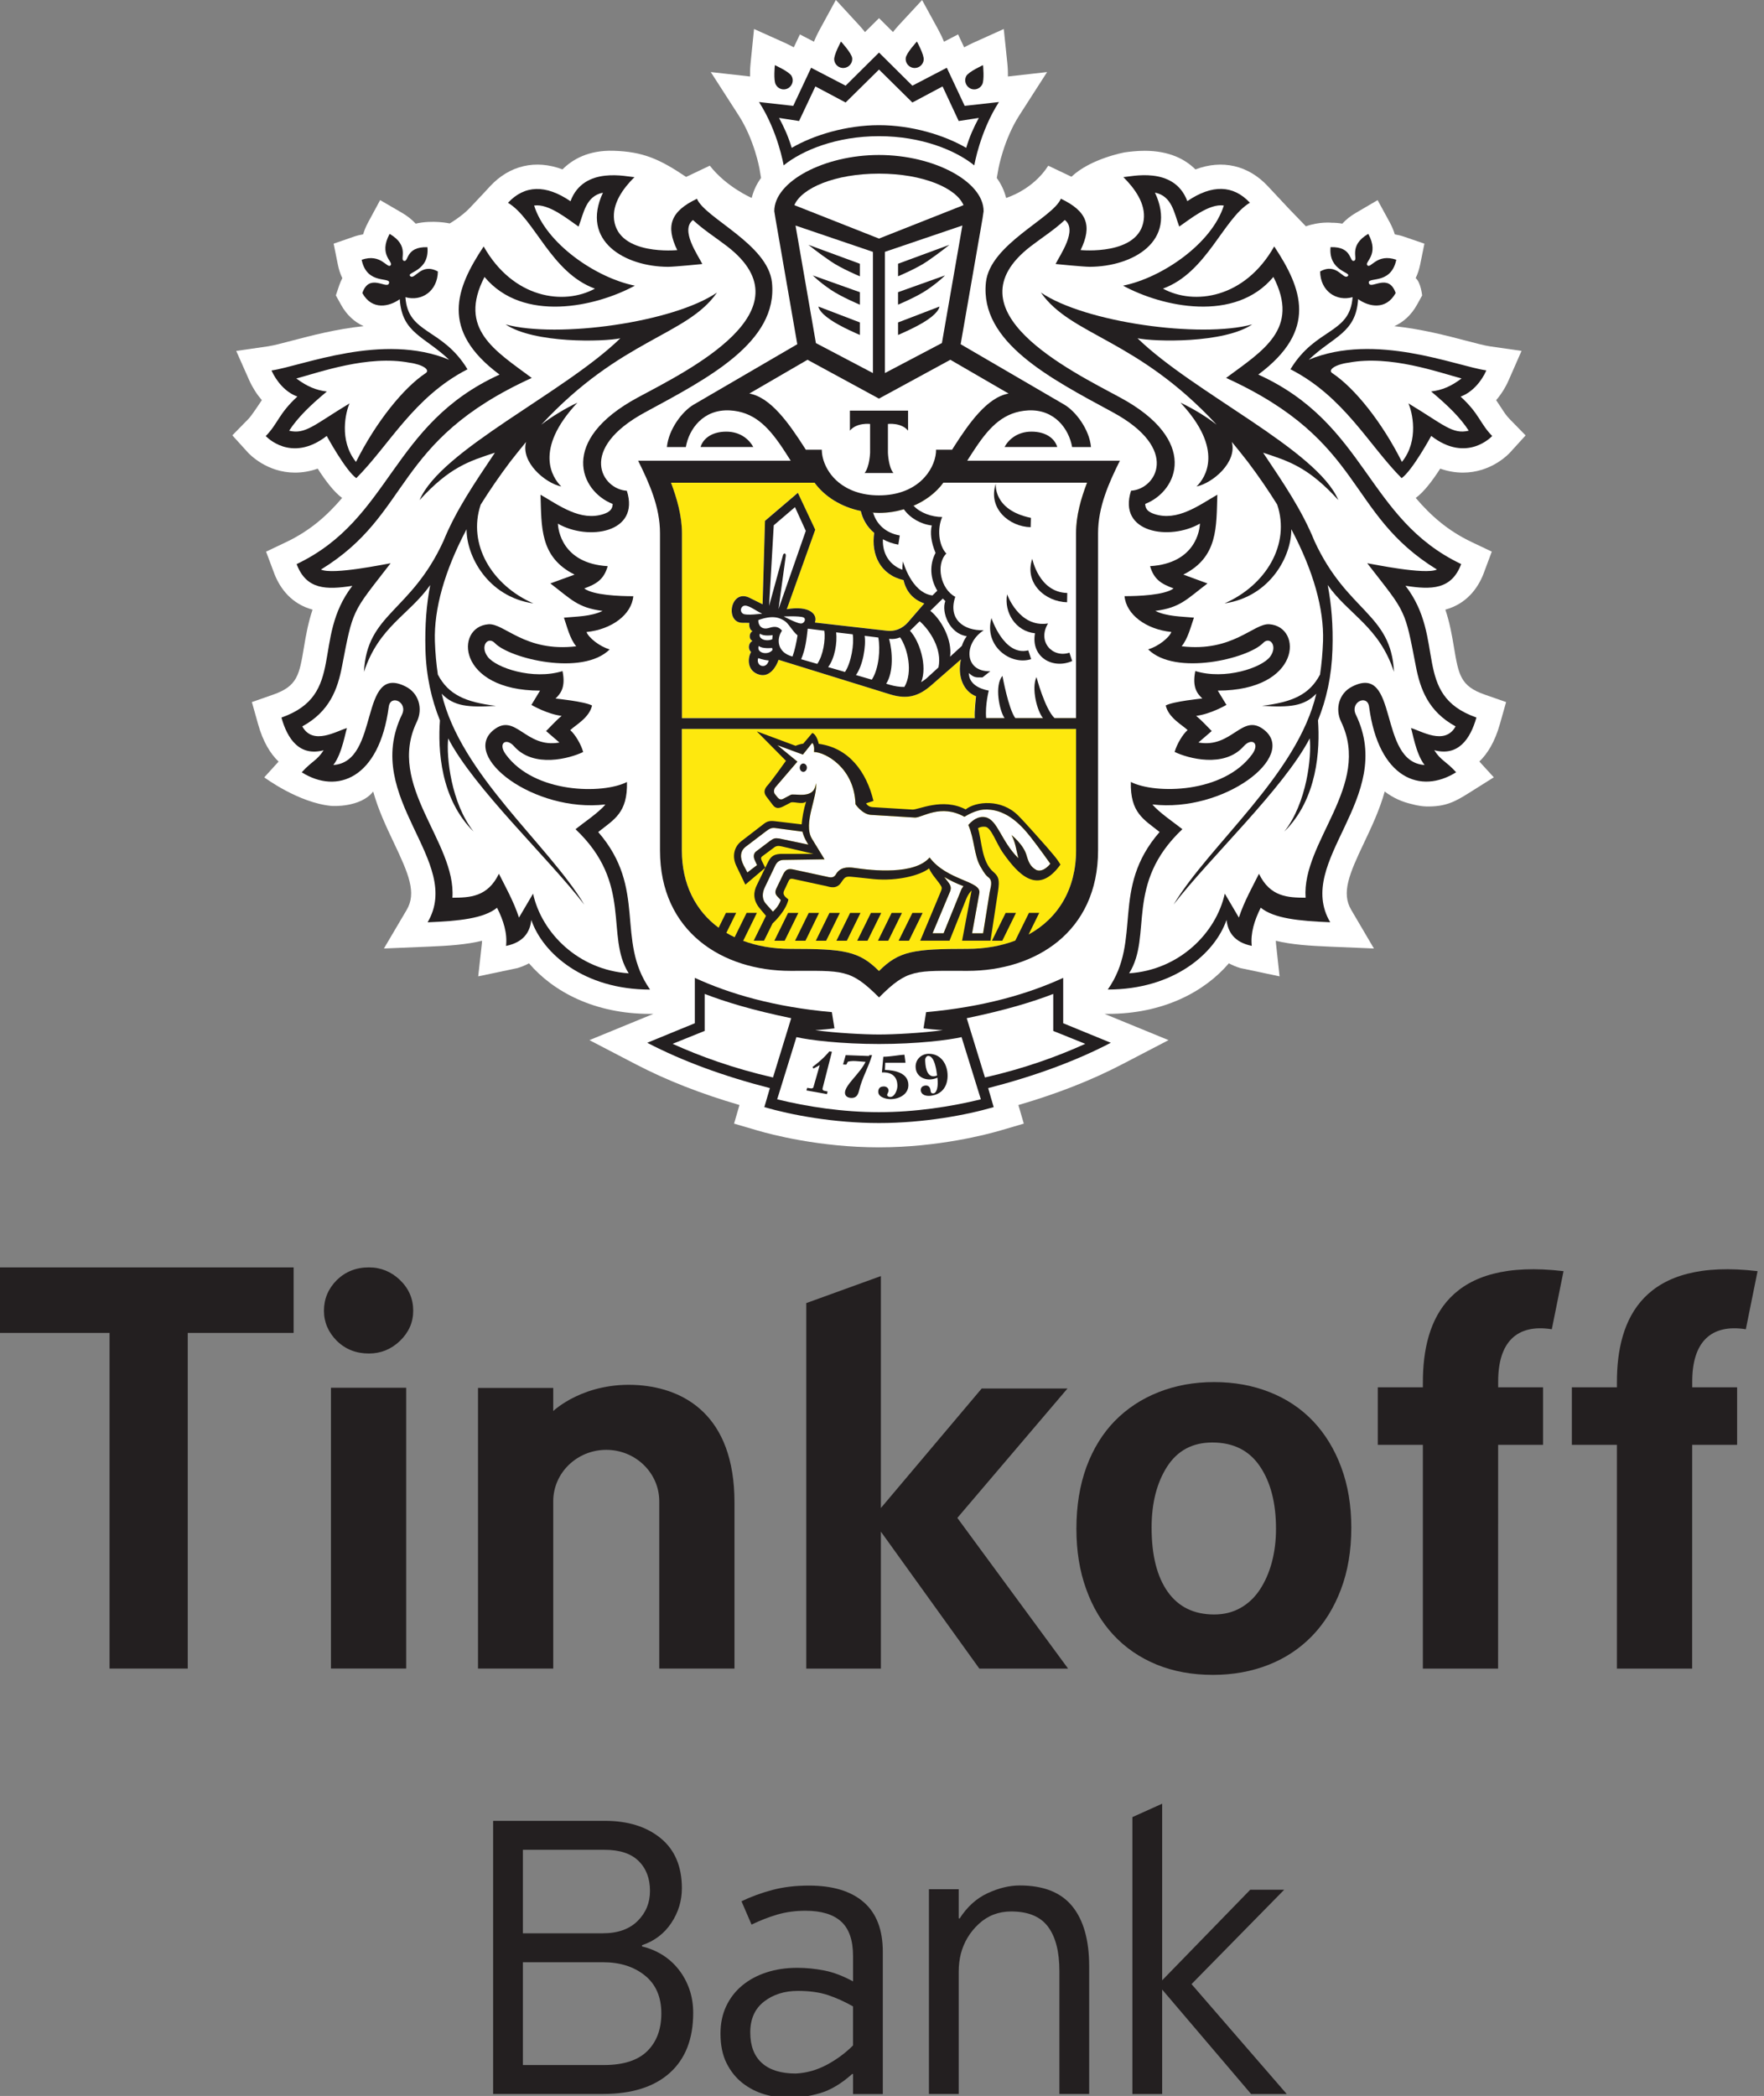 <?xml version="1.0" encoding="UTF-8"?>
<svg version="1.1" viewBox="0 0 133 158" xml:space="preserve" xmlns="http://www.w3.org/2000/svg" xmlns:cc="http://creativecommons.org/ns#" xmlns:dc="http://purl.org/dc/elements/1.1/" xmlns:rdf="http://www.w3.org/1999/02/22-rdf-syntax-ns#"><rect x="0" y="0" width="133" height="158" fill="#808080" stroke="none"/><rect width="100%" height="100%" fill="none"/><g class="currentLayer" style=""><title>Layer 1</title><g class=""><g stroke-width="0"><path d="m39.425 147.92v7.75h6.109c1.464 0 2.551-0.348 3.261-1.044 0.711-0.696 1.067-1.646 1.067-2.847 0-1.243-0.415-2.197-1.241-2.861-0.828-0.665-1.877-0.997-3.151-0.997zm0-8.475v6.293h6.029c1.12 0 1.993-0.308 2.617-0.924 0.624-0.616 0.936-1.373 0.936-2.269 0-0.94-0.285-1.691-0.857-2.255-0.571-0.564-1.427-0.845-2.569-0.845zm12.84 12.293c0 1.962-0.591 3.474-1.771 4.529-1.181 1.056-2.857 1.583-5.029 1.583h-8.285v-20.588h8.431c1.733 0 3.133 0.436 4.201 1.309 1.067 0.873 1.6 2.131 1.6 3.773 0 0.947-0.267 1.82-0.799 2.62-0.533 0.8-1.268 1.357-2.207 1.673v0.093c0.548 0.128 1.06 0.34 1.535 0.635 0.475 0.296 0.885 0.665 1.233 1.109 0.348 0.444 0.616 0.939 0.807 1.489 0.189 0.548 0.284 1.139 0.284 1.773" fill="#231f20"/><path d="m64.315 151.25c-0.629-0.358-1.26-0.643-1.889-0.853-0.631-0.212-1.387-0.316-2.268-0.316-1.008 0-1.859 0.268-2.552 0.805-0.692 0.538-1.039 1.312-1.039 2.324 0 1.012 0.293 1.783 0.881 2.309 0.588 0.528 1.439 0.791 2.552 0.791 0.819-0.041 1.6-0.263 2.347-0.663 0.745-0.4 1.401-0.885 1.968-1.455zm-3.32-9.108c1.792 0 3.167 0.416 4.127 1.25 0.96 0.832 1.439 2.081 1.439 3.748v10.72h-2.245v-1.517h-0.063c-0.823 0.738-1.64 1.222-2.452 1.455-0.812 0.231-1.587 0.348-2.324 0.348-0.612 0-1.223-0.09-1.835-0.268-0.612-0.179-1.164-0.463-1.66-0.851-0.496-0.389-0.896-0.888-1.201-1.498-0.307-0.609-0.459-1.355-0.459-2.237 0-0.757 0.141-1.44 0.427-2.05 0.285-0.609 0.685-1.129 1.201-1.56 0.517-0.432 1.128-0.762 1.835-0.993 0.707-0.231 1.481-0.347 2.325-0.347 0.675 0 1.353 0.068 2.039 0.201 0.685 0.134 1.408 0.409 2.167 0.822v-1.912c0-1.192-0.299-2.057-0.897-2.6-0.599-0.543-1.496-0.813-2.693-0.813-0.756 0-1.459 0.095-2.109 0.284-0.652 0.191-1.303 0.443-1.953 0.759l-0.759-1.759c0.737-0.352 1.517-0.638 2.34-0.855 0.823-0.219 1.74-0.327 2.752-0.327" fill="#231f20"/><path d="m82.12 157.85h-2.245v-9.265c0-1.455-0.284-2.567-0.853-3.337-0.569-0.769-1.497-1.155-2.784-1.155-0.948 0-1.76 0.312-2.435 0.933-0.675 0.623-1.128 1.376-1.36 2.261-0.105 0.421-0.159 0.875-0.159 1.36v9.203h-2.245v-15.433h2.245v2.181l0.064 0.033c0.567-0.887 1.271-1.524 2.112-1.913 0.84-0.391 1.649-0.585 2.428-0.585 1.785 0 3.104 0.521 3.956 1.565 0.851 1.043 1.276 2.557 1.276 4.537v9.614" fill="#231f20"/><path d="m89.837 149.57 6.989-7.116h-2.561l-6.641 6.83v-13.315l-2.245 1.012v20.873h2.245v-7.874l6.704 7.874h2.688l-7.179-8.285" fill="#231f20"/><path d="m3.6895e-5 100.48h8.261v25.303h5.895v-25.303h7.983v-4.938h-22.139v4.938" fill="#231f20"/><path d="m80.485 104.67h-6.468l-7.601 9.009v-17.485l-5.627 2.038v27.553h5.627v-10.324l7.423 10.324h6.691l-8.349-11.36 8.305-9.756" fill="#231f20"/><path d="m95.896 117.76c-0.209 0.783-0.512 1.468-0.897 2.058-0.393 0.596-0.877 1.059-1.459 1.388-0.585 0.333-1.248 0.5-1.997 0.5-1.527 0-2.693-0.574-3.501-1.712-0.809-1.141-1.215-2.753-1.215-4.838 0-1.846 0.392-3.38 1.168-4.592 0.783-1.216 1.915-1.823 3.413-1.823 1.587 0 2.781 0.602 3.588 1.8 0.811 1.202 1.211 2.768 1.211 4.705 0 0.896-0.103 1.731-0.311 2.514m3.111-10.624c-0.905-0.954-1.999-1.684-3.276-2.19-1.277-0.505-2.672-0.76-4.188-0.76-1.517 0-2.913 0.255-4.189 0.76-1.281 0.505-2.375 1.228-3.3 2.168-0.916 0.94-1.632 2.098-2.139 3.468-0.501 1.372-0.757 2.928-0.757 4.664 0 1.676 0.245 3.193 0.739 4.552 0.487 1.36 1.179 2.516 2.071 3.469 0.892 0.954 1.967 1.69 3.231 2.212 1.263 0.519 2.681 0.779 4.256 0.779 1.513 0 2.909-0.255 4.189-0.757 1.279-0.503 2.375-1.238 3.297-2.189 0.921-0.957 1.643-2.12 2.161-3.494 0.52-1.37 0.783-2.928 0.783-4.662 0-1.672-0.255-3.193-0.761-4.55-0.504-1.358-1.211-2.514-2.116-3.47" fill="#231f20"/><path d="m27.813 95.54c-0.963 0-1.768 0.323-2.419 0.955-0.639 0.643-0.969 1.41-0.969 2.314 0 0.873 0.331 1.624 0.969 2.269 0.651 0.635 1.456 0.954 2.419 0.954 0.903 0 1.685-0.319 2.347-0.954 0.663-0.645 0.995-1.396 0.995-2.269 0-0.904-0.332-1.672-0.995-2.314-0.661-0.632-1.444-0.955-2.347-0.955" fill="#231f20"/><path d="m24.953 125.78h5.672v-21.167h-5.672z" fill="#231f20"/><path d="m48.167 104.42c-4.123-0.304-6.455 1.95-6.455 1.95v-1.743h-5.672v21.157h5.672v-12.609c0-2.141 1.789-3.88 3.999-3.88 2.207 0 3.996 1.739 3.996 3.88v12.609h5.671v-12.52c0-6.637-3.853-8.594-7.211-8.844" fill="#231f20"/><path d="m107.28 104.19v0.391h-3.4v4.338h3.4v16.866h5.671s0-10.151 0.003-16.866h3.387v-4.338h-3.384v-0.443c0-2.92 1.367-4.356 4.044-3.934l0.884-4.379c-8.625-1.028-10.604 3.561-10.604 8.365" fill="#231f20"/><path d="m121.91 104.19v0.391h-3.397v4.338h3.397v16.866h5.673s0-10.151 0.003-16.866h3.387v-4.338h-3.384v-0.443c0-2.92 1.367-4.356 4.041-3.934l0.885-4.379c-8.627-1.028-10.605 3.561-10.605 8.365" fill="#231f20"/><path d="m40.185 67.359-1.067 1.81c-0.38-1.192-1.069-2.429-1.513-3.304-0.853 1.762-2.205 1.797-3.505 1.806 0.287-4.218-5.011-8.462-2.683-13.275 0.465-0.963 0.164-2.14-0.839-2.645-3.556-1.805-1.909 5.685-5.461 5.911 0.679-0.851 0.936-2.628 1.039-2.783-0.756 0.197-2.567 1.347-3.38-0.127 2.077-1.129 2.673-2.829 3-4.537 0.413-2.161 0.603-3.161 1.024-4.049 0.436-0.948 1.139-1.771 2.637-3.717-0.355 0.055-4.353 0.896-5.249 0.477 6.911-4.245 5.353-9.643 15.896-14.455-2.764-2.052-5.592-3.689-3.564-7.612 2.888 3.469 8.375 2.269 11.339 0.657-2.928-0.587-6.701-3.165-7.599-6.037 1.105-0.171 2.533 1.027 3.357 1.584 0.396-1.059 0.553-2.293 1.837-2.56-1.712 3.669 1.673 5.576 4.901 5.593 0.5 0 2.589-0.208 2.589-0.208-0.333-0.688-1.683-2.563-0.7-3.321 0.788 0.741 1.729 1.332 2.588 1.991 6.277 4.857-2.984 9.363-6.773 11.405-5.947 3.215-4.356 7.035-1.871 8.013-0.011 0.435-0.279 0.625-0.691 0.759-1.737 0.581-3.368-0.657-4.753-1.453 0.084 2.399-0.079 4.703 2.569 6.023l-1.827 0.668c1.572 1.192 2.048 1.825 3.94 2.072-0.883 0.428-1.98 0.42-2.917 0.508 0.237 0.664 0.433 1.563 0.929 2.159-3.872 0.459-5.421-1.752-6.617-1.66-2.553 0.189-2.396 4.996 3.889 5.003l-0.651 1.076s1.191 0.695 2.28 0.828c-0.417 0.339-0.821 0.795-1.172 1.143l1.003 0.865c-2.564 0.46-3.291-2.269-4.953-0.953-2.539 2.012 3.057 6.257 8.423 5.623-0.452 0.577-1.711 1.427-2.256 1.868 4.373 4.131 2.216 8.018 4.015 10.866-3.768-0.25-6.561-3.017-7.215-6.008m4.916-4.644c1.212-0.965 2.216-1.445 2.168-3.772-1.821 0.929-6.991 0.88-9.148-2.093-0.611-0.843 0.04-1.268 0.632-0.603 1.476 1.675 4.213 0.915 5.213 0.431-0.159-0.573-0.603-1.325-0.976-1.645 0.373-0.369 1.429-0.915 1.648-1.859-0.567-0.305-2.76-0.527-2.76-0.527 0.353-0.336 0.792-0.811 0.529-2.065-2.239 0.688-5.005-0.244-5.635-1.075-0.617-0.816 0.013-1.579 0.532-1.043 1.115 1.173 6.617 2.516 8.664 0.477-0.761-0.208-1.599-0.889-1.752-1.308 1.895-0.191 3.405-1.308 3.529-2.701-1.048 0-3.025-0.076-3.697-0.583 0.908-0.336 1.48-0.665 1.767-1.681-3.464-0.209-3.739-2.781-3.756-3.208 2.255 1.301 6.225 0.725 5.199-2.48-1.872-0.1-3.767-3.136 1.395-5.928 4.688-2.536 10.024-5.273 9.555-9.781-0.308-2.88-5.057-4.849-5.659-6.309-1.981 0.944-2.383 2.039-1.489 3.872 0 0-4.412 0.44-4.76-2.277-0.153-1.219 0.661-2.359 1.535-3.229-0.495 0-3.821-0.889-4.824 1.82-1.868-1.272-3.46-1.227-4.717 0.116 2.005 1.192 3.248 5.271 6.561 6.477-2.359 1.279-6.171 0.74-8.395-3.184-2.105 3.171-3.316 6.311 1.197 9.664-8.216 3.739-8.156 10.883-15.301 14.289 0.727 1.945 2.255 1.945 4.201 1.641-3.091 4.016-0.459 8.216-5.347 9.932 0.455 1.637 1.375 2.941 3.18 2.464-0.515 0.801-0.852 0.784-1.651 1.664 2.673 1.684 5.844 0.463 6.563-4.937 0.128-0.963 1.457-0.36 0.996 0.585-3.048 6.303 4.659 11.041 1.932 15.665 2.407-0.101 4.235-0.287 5.241-1.1 0.489 0.97 0.781 1.931 0.677 2.878 1.327-0.269 1.811-1.058 1.903-1.954 0.871 2.534 3.981 5.246 8.961 5.246-2.641-3.759-0.183-7.578-3.912-11.879" fill="#d7dbdd" fill-rule="evenodd"/><path d="m33.291 52.288c0.907 0.947 2.008 1.044 4.095 0.912-2.293-0.276-3.58-0.833-4.379-2.356-0.12-0.785-0.197-1.625-0.231-2.524-0.069-2.413 0.724-5.287 2.392-8.433-0.012 1.975 1.555 5.077 5.044 5.595-3.14-1.373-4.983-4.464-3.979-7.452 0.655-1.045 1.392-2.124 2.215-3.219 0.416-0.531 0.817-1.039 1.212-1.513-0.423 1.525 1.423 3.1 2.657 3.364-0.671-0.652-2.105-2.775 1.211-6.321-0.928 0.437-1.951 1.056-2.724 1.664 6.025-6.512 10.976-6.693 13.252-9.969-3.297 2.253-12.02 3.469-15.94 2.405 2.163 1.445 7.377 1.315 8.652 1.045-4.252 4.133-13.536 8.401-15.143 12.201 2.264-2.483 3.724-2.936 5.681-3.576-1.541 2.301-2.931 4.325-3.888 6.673-2.469 5.364-5.772 5.431-5.989 9.857 1.127-3.431 3.413-4.297 4.999-6.551-0.281 1.437-0.411 3.031-0.361 4.873 0.057 2.001 0.456 3.759 1.093 5.333-0.161 2.187 0.033 5.921 2.541 8.387-1.704-2.157-2.069-5.661-1.919-7.029 1.963 3.788 7.561 9.019 10.267 12.535-2.705-4.521-9.339-9.804-10.759-15.901" fill="#d7dbdd" fill-rule="evenodd"/><path d="m95.236 34.111c1.951 0.641 3.42 1.093 5.68 3.576-1.605-3.8-10.896-8.069-15.148-12.204 1.279 0.269 6.492 0.403 8.655-1.043-3.915 1.064-12.643-0.152-15.941-2.405 2.28 3.276 7.227 3.459 13.255 9.969-0.773-0.608-1.797-1.227-2.724-1.664 3.312 3.547 1.881 5.665 1.208 6.321 1.236-0.264 3.08-1.836 2.66-3.364 0.396 0.475 0.8 0.983 1.211 1.513 0.829 1.095 1.561 2.173 2.213 3.219 1.005 2.988-0.843 6.079-3.973 7.452 3.489-0.516 5.056-3.62 5.039-5.595 1.668 3.147 2.468 6.02 2.392 8.433-0.031 0.899-0.111 1.739-0.228 2.524-0.801 1.523-2.088 2.081-4.375 2.356 2.084 0.132 3.179 0.035 4.096-0.912-1.427 6.097-8.057 11.379-10.764 15.901 2.707-3.516 8.297-8.747 10.265-12.535 0.153 1.368-0.215 4.872-1.913 7.029 2.503-2.465 2.699-6.2 2.539-8.389 0.633-1.573 1.029-3.329 1.089-5.331 0.06-1.843-0.08-3.436-0.36-4.873 1.587 2.253 3.872 3.12 5 6.551-0.213-4.427-3.517-4.493-5.992-9.857-0.953-2.348-2.339-4.372-3.883-6.673" fill="#d7dbdd" fill-rule="evenodd"/><path d="m106.39 54.877c0.096 0.155 0.347 1.932 1.028 2.784-3.555-0.227-1.904-7.717-5.46-5.912-1.004 0.505-1.303 1.683-0.836 2.645 2.325 4.813-2.975 9.057-2.677 13.275-1.309-0.009-2.669-0.044-3.517-1.806-0.439 0.875-1.133 2.112-1.511 3.304l-1.065-1.81c-0.657 2.992-3.449 5.761-7.213 6.008 1.788-2.848-0.359-6.735 4.012-10.866-0.547-0.439-1.801-1.291-2.256-1.868 5.369 0.635 10.965-3.611 8.421-5.623-1.659-1.316-2.392 1.413-4.951 0.953l1.004-0.865c-0.351-0.349-0.761-0.801-1.175-1.143 1.093-0.133 2.281-0.828 2.281-0.828l-0.652-1.076c6.287-0.007 6.437-4.813 3.893-5.003-1.195-0.092-2.751 2.12-6.619 1.661 0.489-0.597 0.689-1.497 0.929-2.16-0.931-0.088-2.039-0.08-2.919-0.508 1.892-0.248 2.368-0.88 3.939-2.072l-1.821-0.668c2.645-1.32 2.484-3.625 2.563-6.023-1.38 0.797-3.019 2.035-4.748 1.453-0.412-0.133-0.681-0.324-0.692-0.759 2.485-0.979 4.067-4.799-1.871-8.013-3.788-2.043-13.053-6.548-6.773-11.407 0.856-0.657 1.793-1.248 2.583-1.989 0.985 0.759-0.36 2.633-0.699 3.321 0 0 2.088 0.209 2.584 0.209 3.236-0.019 6.628-1.928 4.912-5.595 1.284 0.267 1.436 1.501 1.828 2.56 0.825-0.557 2.256-1.755 3.365-1.584-0.899 2.872-4.668 5.451-7.6 6.037 2.961 1.612 8.451 2.812 11.336-0.657 2.028 3.923-0.795 5.56-3.564 7.613 10.543 4.811 8.988 10.207 15.901 14.453-0.893 0.419-4.901-0.424-5.259-0.477 1.509 1.947 2.212 2.769 2.648 3.717 0.419 0.888 0.604 1.887 1.017 4.049 0.331 1.708 0.928 3.408 3 4.536-0.812 1.475-2.621 0.325-3.368 0.128m-0.411-10.727c1.945 0.303 3.475 0.303 4.2-1.644-7.145-3.404-7.087-10.548-15.301-14.287 4.516-3.353 3.297-6.493 1.201-9.665-2.223 3.925-6.047 4.464-8.393 3.185 3.309-1.207 4.555-5.285 6.557-6.477-1.252-1.343-2.856-1.388-4.716-0.116-1.012-2.712-4.329-1.82-4.828-1.82 0.868 0.868 1.692 2.011 1.537 3.229-0.344 2.717-4.759 2.28-4.759 2.28 0.888-1.836 0.493-2.931-1.488-3.875-0.607 1.461-5.351 3.429-5.655 6.308-0.475 4.509 4.861 7.247 9.549 9.783 5.16 2.792 3.267 5.828 1.397 5.928-1.036 3.205 2.937 3.781 5.193 2.48-0.011 0.427-0.295 2.999-3.759 3.208 0.292 1.016 0.863 1.345 1.772 1.683-0.679 0.505-2.652 0.581-3.701 0.581 0.127 1.393 1.639 2.509 3.532 2.699-0.151 0.42-0.991 1.103-1.751 1.311 2.047 2.039 7.545 0.696 8.664-0.477 0.512-0.536 1.141 0.227 0.532 1.04-0.633 0.833-3.399 1.765-5.637 1.077-0.257 1.255 0.176 1.729 0.527 2.065 0 0-2.192 0.221-2.759 0.527 0.213 0.944 1.279 1.489 1.649 1.859-0.371 0.32-0.815 1.072-0.973 1.645 1.004 0.484 3.741 1.243 5.208-0.431 0.599-0.665 1.248-0.241 0.64 0.603-2.163 2.973-7.328 3.021-9.153 2.093-0.051 2.327 0.955 2.807 2.168 3.773-3.731 4.3-1.267 8.119-3.908 11.878 4.973 0 8.087-2.712 8.96-5.246 0.096 0.896 0.573 1.684 1.9 1.954-0.101-0.947 0.195-1.908 0.675-2.878 1.009 0.813 2.845 0.999 5.243 1.1-2.723-4.623 4.985-9.362 1.931-15.665-0.455-0.948 0.873-1.548 1.001-0.585 0.715 5.4 3.889 6.621 6.564 4.937-0.807-0.88-1.137-0.863-1.651-1.664 1.8 0.477 2.719-0.827 3.181-2.464-4.891-1.716-2.259-5.917-5.351-9.932" fill="#d7dbdd" fill-rule="evenodd"/><path d="m56.233 63.813 1.469-1.115c0.26-0.199 0.427-0.324 0.728-0.285l2.069 0.271c0.113 0.499 0.444 0.984 0.444 0.984l-2.201-0.464c-0.312-0.037-0.403-0.021-0.697 0.188l-1.041 0.788c-0.207 0.164-0.212 0.417-0.096 0.669l0.169 0.364-0.731 0.551-0.276-0.524c-0.283-0.563-0.303-1.071 0.163-1.427m3.363-3.891-0.384 0.203c-0.261 0.153-0.397 0.221-0.627-0.067l-0.167-0.208c-0.081-0.099-0.109-0.347 0.061-0.532l1.639-1.912-1.512-1.24 1.925 0.709 0.704-0.877c0.207 0.177 0.133 0.684 0.133 0.684 0.78 0 3.045 1.125 3.132 3.944 0 0 0.509 0.757 1.163 0.797l3.335 0.201c0.552 0 1.935-1.053 3.712-0.057 0.449-0.272 0.929-0.487 1.424-0.541 1.564-0.116 2.717 0.975 3.576 2.071 0.627 0.796 1.485 2.013 1.485 2.013-0.368 0.439-0.733 0.587-1.039 0.476-0.464-0.235-0.612-0.609-0.757-1.125-0.235-0.817-1.136-1.519-1.136-1.519 0.305 0.551 0.369 1.175 0.516 1.747-1.303-1.289-1.551-2.868-2.46-3.083-0.405-0.1-0.872 0.071-1.309 0.577 0.46 1.065 0.437 2.303 0.908 3.128 0.357 0.62 0.431 0.673 0.592 0.809 0.387 0.276 0.167 0.771 0.108 1.134l-0.495 3.098h-0.831l0.548-3.032c0.167-0.923-2.425-0.923-3.753-2.683-1.131 1.32-4.303 0.989-5.673 0.784-0.555-0.081-1.093-0.048-1.399 0.497-0.176 0.308-0.477 0.216-0.659 0.171l-2.501-0.54c-0.44-0.103-0.629-0.015-0.825 0.389l-0.501 1.036c-0.111 0.243-0.105 0.419 0.093 0.613l0.24 0.255c-0.143 0.5-0.596 0.877-0.596 0.877l-0.547-0.614c-0.264-0.31-0.279-0.762-0.067-1.202l0.809-1.688c0.095-0.184 0.265-0.389 0.609-0.389l3.095-0.051-0.948-1.543c-0.708-1.16 0.464-3.223 0.291-4.197-0.088 1.308-1.667 0.709-1.913 0.888m12.883 7.136-1.336 3.294h-0.831l1.335-3.189c0.139-0.41-0.124-0.603-0.456-1.056 0.495 0.281 0.849 0.46 1.452 0.695-0.055 0.089-0.116 0.143-0.164 0.256m-16.289-0.372 1.503-1.275-0.229-0.459c-0.164-0.324-0.076-0.349 0.099-0.476l0.791-0.591c0.184-0.152 0.376-0.135 0.605-0.08l2.379 0.56h-2.511c-0.584 0.039-0.753 0.263-0.96 0.689l-0.173 0.356-0.648 1.327c-0.22 0.458-0.332 1.065 0.243 1.757l0.457 0.54-0.925 1.876h0.781l0.639-1.304c0.052-0.046 0.999-0.906 1.197-1.804-0.271-0.218-0.467-0.375-0.315-0.688l0.289-0.62c0.093-0.208 0.127-0.292 0.404-0.236l2.503 0.543c0.311 0.083 0.768 0.22 1.101-0.281 0.345-0.524 0.391-0.467 1.184-0.387l1.276 0.135c1.744 0.165 3.485-0.272 4.164-0.809 0.236 0.541 0.708 0.957 0.929 1.377 0.081 0.155-0.052 0.377-0.161 0.652l-1.433 3.423h2.209l1.251-3.127c0.116-0.296 0.284-0.535 0.416-0.652l-0.719 3.779h2.143l0.569-3.743c0.125-0.827 0.052-1.098-0.347-1.438-0.896-0.753-0.875-2.339-1.163-3.301 0.153-0.087 0.327-0.132 0.539-0.108 0.468 0.048 0.817 1.24 1.369 2.005 1.095 1.541 2.597 3.245 4.313 0.847-0.168-0.273-0.351-0.525-0.556-0.76l-0.479-0.56c-0.279-0.312-1.609-1.831-2.16-2.38-1.26-1.264-3.191-1.073-3.96-0.46-1.744-0.911-3.583 0.048-4.017 0.013l-3.003-0.181c-0.136-0.009-0.345-0.056-0.489-0.289l0.556-0.183c-0.523-2.173-1.836-3.995-4.129-4.305 0 0-0.133-0.688-0.481-0.819l-0.685 0.807c-0.193 0.027-0.404 0.085-0.577 0.16l-2.927-1.087 2.199 2.219s-1.14 1.613-1.464 1.943c-0.215 0.301-0.193 0.539 0.045 0.829l0.428 0.56c0.221 0.287 0.461 0.277 0.813 0.096l0.481-0.249c0.207-0.176 0.916 0.171 1.215-0.105-0.193 0.632-0.287 1.239-0.335 1.723l-1.971-0.237c-0.433-0.056-0.627 0-0.892 0.205l-1.681 1.296c-0.551 0.423-0.721 1.151-0.38 1.859l0.68 1.42" fill="#d7dbdd" fill-rule="evenodd"/><path d="m62.609 24.088c0.803 0.553 2.223 1.147 2.223 1.147v-0.945l-3.125-1.196s0 0.381 0.903 0.995" fill="#d7dbdd" fill-rule="evenodd"/><path d="m64.832 22.947v-0.936l-3.548-1.269s0.423 0.451 1.325 1.068c0.803 0.553 2.223 1.137 2.223 1.137" fill="#d7dbdd" fill-rule="evenodd"/><path d="m64.832 20.812v-0.948l-3.884-1.429s0.759 0.616 1.661 1.229c0.803 0.555 2.223 1.148 2.223 1.148" fill="#d7dbdd" fill-rule="evenodd"/><path d="m75.741 33.68h3.975c-0.168-0.575-0.785-1.156-1.944-1.156-1.097 0-1.755 0.632-2.031 1.156" fill="#d7dbdd" fill-rule="evenodd"/><path d="m71.587 18.435-3.877 1.429v0.948s1.421-0.591 2.219-1.148c0.905-0.613 1.659-1.229 1.659-1.229" fill="#d7dbdd" fill-rule="evenodd"/><path d="m70.833 23.093-3.124 1.196v0.945s1.419-0.593 2.221-1.147c0.903-0.613 0.903-0.995 0.903-0.995" fill="#d7dbdd" fill-rule="evenodd"/><path d="m71.253 20.741-3.544 1.269v0.936s1.421-0.584 2.221-1.137c0.903-0.617 1.323-1.068 1.323-1.068" fill="#d7dbdd" fill-rule="evenodd"/><path d="m54.756 32.524c-1.156 0-1.776 0.581-1.937 1.156h3.973c-0.281-0.524-0.932-1.156-2.036-1.156" fill="#d7dbdd" fill-rule="evenodd"/><path d="m66.269 17.967-6.38-2.52c0.541-1.284 3.044-2.376 6.38-2.376 3.337 0 5.836 1.092 6.376 2.376zm4.751 7.876-4.304 2.261v-9.136l5.844-1.985zm5.028 3.809c-1.615 0.28-2.997 2.255-4.135 4.028l-0.128 0.207h-1.211l-0.003 0.209c-0.128 1.371-1.428 3.235-4.304 3.235-1.329 0-2.328-0.407-3.017-0.961-0.597-0.484-0.969-1.084-1.152-1.653-0.069-0.212-0.111-0.417-0.131-0.62l-8e-3 -0.209h-1.204l-0.131-0.207c-1.143-1.773-2.527-3.748-4.132-4.028l4.388-2.545 5.388 2.929 5.384-2.929zm5.916 6.717c-0.459 1.201-0.832 2.497-0.832 3.797v13.957h-1.623c-0.736-0.713-1.359-3.096-1.359-3.096-0.403 0.861 0.059 2.593 0.491 3.096h-2.091c-0.517-0.699-0.965-3.179-0.965-3.179-0.625 0.713-0.229 2.644 0.157 3.179h-1.387c-0.089-0.991 0.195-2.072 0.195-2.072-0.724-0.133-1.499-0.517-1.495-1.327 0.365 0.347 0.513 0.341 1.024 0.333l0.592-0.467c-1.961 0.061-2.049-2.085-0.5-3.092-1.549 0.049-2.711-0.872-2.143-2.523-1.107-0.569-1.496-2.437-0.679-3.257-0.592-0.643-0.691-1.897-0.312-2.757-0.781 0-1.661-0.313-2.152-0.847-0.037 0.017-0.081 0.029-0.123 0.044 0.977-0.4 1.804-1.02 2.365-1.791zm-0.828 27.727c0 2.913-1.345 5.121-3.58 6.35l0.803-1.631h-0.776l-1.028 2.087c-1.065 0.405-2.276 0.625-3.613 0.625-4.083 0-5.161 0.167-6.668 1.672-1.517-1.505-2.595-1.672-6.668-1.672-1.331 0-2.535-0.218-3.6-0.615h0.031l1.028-2.098h-0.777l-0.903 1.833c-0.215-0.102-0.421-0.211-0.627-0.331l0.745-1.503h-0.769l-0.553 1.121c-1.749-1.29-2.776-3.298-2.776-5.839v-9.152h29.732zm-20.24-16.715 1.256 0.156c0.092 0.688-0.087 1.852-0.536 2.5l-1.212-0.352c0.321-0.771 0.404-1.484 0.492-2.304m-1.804-0.919s1.149-0.056 1.476 0.068c0.24 0.1 0.077 0.501-0.231 0.459-0.328-0.04-1.245-0.527-1.245-0.527m-0.077-4.568-1.031 3.771 0.352-6.08 1.601-1.369 0.815 1.788-2.059 5.903 0.541-3.973c0.053-0.279-0.173-0.308-0.22-0.039m-0.793 6.283c-0.541 0.22-1.095-0.076-0.924-0.428 0.251 0.231 0.952 0.119 0.952 0.119zm-1.016 0.503c0.249 0.243 1.005 0.152 1.005 0.152l0.031 0.149c-0.332 0.44-1.247 0.243-1.036-0.301m-1.187-2.425c-0.289-0.193-0.159-0.613 0.161-0.613 0.351 8e-3 0.819 0.407 1.283 0.605 0 0-1.212 0.163-1.444 8e-3m1.148 3.34s0.349 0.149 0.787 0.183c-0.051 0.239-0.233 0.473-0.533 0.407-0.245-0.055-0.356-0.363-0.253-0.589m0.816-2.276c-0.583 0.188-0.84-0.231-0.812-0.588 1.139-0.419 1.645-0.149 1.981 0.065 0.308 0.193 0.56 0.741 0.976 1.085-0.071 0.467-0.215 1.144-0.383 1.599-1.165-0.301-1.227-1.328-0.788-1.956-0.247-0.285-0.505-0.357-0.975-0.205m5.056 0.335 1.249 0.147c0.121 0.691-0.111 2.144-0.583 2.841l-1.272-0.368c0.508-0.669 0.695-1.855 0.605-2.62m2.147 0.261 1.032 0.131c0.161 0.853 0.056 2.333-0.489 3.179l-1.201-0.351c0.527-0.712 0.772-2.183 0.659-2.959m1.847 0.229h0.023c0.268 0.04 0.549-4e-3 0.805-0.111 0.557 0.799 0.992 2.608 0.324 3.74-0.377 0.003-0.749-0.063-1.096-0.159l-0.276-0.083c0.563-0.879 0.479-2.42 0.22-3.388m1.573-0.607 0.728-0.716c0.748 0.648 1.723 2.101 1.417 3.48l-0.796 0.727c-0.161 0.16-0.335 0.28-0.505 0.385 0.495-1.233-0.139-3.125-0.844-3.876m4.287 0.409c-0.16 0.211-0.292 0.463-0.375 0.732l-0.887 0.816c0.177-1.297-0.693-2.835-1.491-3.46l0.947-0.925 0.184 0.188c-0.315 0.829 0.301 2.452 1.621 2.649m-2.359-6.281c-0.465 0.891-0.419 1.919 0.129 2.849l-0.364 0.357c-1.592-0.195-2.22-2.569-2.22-2.569-0.029 0.208-0.051 0.424-0.048 0.632-0.927-0.344-1.516-1.167-1.469-2.299 0.352 0.197 0.748 0.335 1.169 0.411l0.107-0.697c-1.112-0.193-1.761-0.889-2.011-1.709-0.049-0.007-0.099-0.016-0.148-0.024 0.195 0.017 0.392 0.033 0.595 0.033 0.657 0 1.284-0.103 1.872-0.275 0.461 0.659 1.281 1.128 2.105 1.221-0.131 0.54-0.067 1.225 0.283 2.069m-9.125-5.296c0.768 1.052 2.015 1.829 3.489 2.135 0.127 0.555 0.424 1.16 1.012 1.652-0.244 1.631 0.457 3.155 2.213 3.561 0.183 0.829 0.7 1.459 1.565 1.759l-1.223 1.409c-0.464 0.543-1.073 0.716-1.577 0.652l-5.455-0.62c0.235-0.608-0.392-1.309-2.117-1.008l2.144-5.992-1.309-2.784-2.479 2.116-0.183 6.288-1.051-0.519c-1.388-0.596-1.792 1.905-0.475 1.916l0.52 0.005c-0.031 0.26 0.047 0.54 0.248 0.628-0.248 0.105-0.32 0.572-8e-3 0.736-0.319 0.149-0.356 0.623-0.104 0.831-0.276 0.46-0.317 1.464 0.639 1.716 0.777 0.208 1.271-0.637 1.435-1.127l8.483 2.628c1.204 0.345 2.057 0.153 3.055-0.724l2.215-1.936c-0.276 1.267 0.177 2.408 1.14 2.785 0 0-0.139 1.133-0.093 1.647h-22.088v-13.957c0-1.3-0.376-2.596-0.824-3.797zm-1.432-19.387 5.837 1.985v9.136l-4.299-2.261zm14.184-1.088c0-2.235-3.755-4.236-7.892-4.236-4.143 0-7.897 2.001-7.897 4.236l0.088 0.544 1.648 9.489-7.825 4.561c-0.833 0.491-1.877 1.839-2.009 3.191h1.427c0.236-1.351 1.308-2.855 3.308-2.764 1.807 0.099 2.873 1.199 3.936 2.764l0.275 0.416 0.395 0.62h-11.511c0.844 1.696 1.652 3.496 1.652 5.451v23.929c0 6.156 4.731 9.086 9.852 9.086 3.952 0 4.485-0.178 6.668 2.003 2.175-2.181 2.705-2.003 6.668-2.003 5.12 0 9.851-2.93 9.851-9.086v-23.929c0-1.955 0.799-3.755 1.644-5.451h-11.516l0.4-0.62 0.275-0.416c1.056-1.565 2.128-2.665 3.935-2.764 1.991-0.091 3.068 1.413 3.301 2.764h1.428c-0.128-1.352-1.177-2.7-2.007-3.191l-7.824-4.561 1.651-9.489 0.081-0.544" fill="#d7dbdd" fill-rule="evenodd"/><path d="m80.46 45.391 8e-3 -0.7c-2.143-0.049-2.639-2.585-2.639-2.585-0.625 1.865 1.013 3.255 2.631 3.285" fill="#d7dbdd" fill-rule="evenodd"/><path d="m77.748 49.679-0.219-0.664c-1.828 0.468-2.772-2.432-2.772-2.432-0.589 2.108 1.456 3.601 2.991 3.096" fill="#d7dbdd" fill-rule="evenodd"/><path d="m79.019 46.989c-2.185 0.347-3.085-2.199-3.085-2.199-0.241 1.385 0.656 2.789 2.101 2.94-0.325 1.807 1.355 2.735 2.809 2.091l-0.209-0.629c-1.264 0.419-2.448-0.828-1.616-2.203" fill="#d7dbdd" fill-rule="evenodd"/><path d="m77.709 39.725 0.017-0.697c-2.887-0.599-2.641-2.584-2.641-2.584-0.625 1.871 1.012 3.252 2.624 3.281" fill="#d7dbdd" fill-rule="evenodd"/><path d="m59.416 68.814-1.036 2.098h0.78l1.032-2.098h-0.776" fill="#d7dbdd" fill-rule="evenodd"/><path d="m60.975 68.814-1.032 2.098h0.783l1.025-2.098h-0.776" fill="#d7dbdd" fill-rule="evenodd"/><path d="m67.225 68.814-1.028 2.098h0.773l1.032-2.098h-0.777" fill="#d7dbdd" fill-rule="evenodd"/><path d="m68.795 68.814-1.04 2.098h0.781l1.028-2.098h-0.769" fill="#d7dbdd" fill-rule="evenodd"/><path d="m65.665 68.814-1.036 2.098h0.78l1.033-2.098h-0.777" fill="#d7dbdd" fill-rule="evenodd"/><path d="m74.795 70.912h0.776l1.033-2.098h-0.777l-1.032 2.098" fill="#d7dbdd" fill-rule="evenodd"/><path d="m62.539 68.814-1.029 2.098h0.777l1.032-2.098h-0.78" fill="#d7dbdd" fill-rule="evenodd"/><path d="m64.097 68.814-1.031 2.098h0.783l1.029-2.098h-0.781" fill="#d7dbdd" fill-rule="evenodd"/><path d="m60.563 57.545c-0.143 0-0.267 0.141-0.267 0.32 0 0.172 0.124 0.313 0.267 0.313 0.149 0 0.272-0.141 0.272-0.313 0-0.179-0.123-0.32-0.272-0.32" fill="#d7dbdd" fill-rule="evenodd"/><path d="m60.247 9.101 1.227-2.608 2.283 1.211 2.516-2.483 2.517 2.483 2.277-1.211 1.22 2.608 1.512-0.233c-0.385 0.728-0.68 1.363-0.951 2.255-1.655-0.965-4.115-1.709-6.576-1.709-2.468 0-4.921 0.744-6.579 1.709-0.277-0.892-0.564-1.527-0.956-2.255zm6.027 1.143c3.203 0 5.769 1.061 7.185 2.203 0 0 0.424-2.544 1.859-4.777l-2.58 0.289-1.349-2.871-2.599 1.349-2.516-2.5-2.517 2.5-2.603-1.349-1.352 2.871-2.577-0.289c1.437 2.233 1.856 4.777 1.856 4.777 1.415-1.141 3.985-2.203 7.193-2.203" fill="#d7dbdd" fill-rule="evenodd"/><path d="m68.905 5.103c0.377 0.032 0.708-0.249 0.74-0.625 0.037-0.371-0.511-1.372-0.511-1.372s-0.82 0.883-0.847 1.26c-0.033 0.372 0.247 0.701 0.617 0.737" fill="#d7dbdd" fill-rule="evenodd"/><path d="m73.135 6.637c0.336 0.18 0.743 0.044 0.923-0.288 0.18-0.327 0.063-1.46 0.063-1.46s-1.092 0.489-1.271 0.824c-0.171 0.331-0.045 0.743 0.285 0.924" fill="#d7dbdd" fill-rule="evenodd"/><path d="m63.629 5.103c0.38-0.036 0.659-0.365 0.624-0.737-0.035-0.377-0.845-1.26-0.845-1.26s-0.545 1.001-0.511 1.372c0.028 0.376 0.364 0.657 0.732 0.625" fill="#d7dbdd" fill-rule="evenodd"/><path d="m59.404 6.637c0.335-0.181 0.461-0.593 0.281-0.924-0.176-0.335-1.267-0.824-1.267-0.824s-0.113 1.133 0.068 1.46c0.175 0.332 0.585 0.468 0.917 0.288" fill="#d7dbdd" fill-rule="evenodd"/><path d="m106.2 30.395c0.279 0.62 0.831 2.773-0.491 4.416-1.504-3.008-3.575-5.583-5.247-6.695-0.368-0.236 0.201-0.659 1.231-0.793 3.121-0.589 6.777 0.732 8.515 1.193-0.809 0.608-1.469 0.877-2.295 0.981 1.265 1.059 2.184 1.957 2.84 2.955-1.229 0.307-1.916-0.469-4.553-2.057m3.932-0.511c0.903-0.32 1.599-1.183 1.945-1.975-2.292-0.332-8.384-2.888-13.388-0.805 1.873-1.781 3.556-2.009 3.715-4.571 0.78 0.56 2.093 0.875 2.833-0.46-0.515-1.527-1.821-0.289-2.003-0.711-0.256-0.58 1.645 0.184 2.052-1.799-1.477-0.508-1.92 0.699-2.183 0.419-0.244-0.267 0.939-0.773 0.067-2.372-1.539 0.9-0.737 1.915-1.06 2.025-0.396 0.159-0.087-1.081-1.785-1.024-0.167 1.825 1.6 1.885 1.307 2.176-0.347 0.355-0.808-1.051-2.093-0.339 0.023 1.475 1.215 2.283 2.451 1.936-0.2 2.804-2.769 2.281-4.685 5.436 4.053 2.079 5.887 5.707 8.381 8.209 0.825-0.581 2.235-3.184 2.235-3.184 2.7 2.092 4.6 8e-3 4.6 8e-3 -0.931-0.949-0.965-1.673-2.388-2.971" fill="#d7dbdd" fill-rule="evenodd"/><path d="m65.519 79.606-1.755-0.067-0.203 0.706 0.22 0.009c0.072 0 0.072-0.135 0.135-0.211 0.037-0.027 0.355-0.079 0.608-0.053l0.736 0.057c-0.435 0.901-1.569 1.751-1.555 2.347 0.017 0.319 0.34 0.385 0.532 0.373 0.353-0.011 0.468-0.263 0.559-0.644 0.213-0.889 0.645-1.568 0.955-2.584l-0.219 0.009-0.013 0.058" fill="#d7dbdd" fill-rule="evenodd"/><path d="m66.716 80.653 0.031-0.54h1.525l-0.079-0.604c-0.419 0.013-1.032 0.149-1.596 0.153l-0.104 1.181c0.707-0.032 1.168 0.277 1.168 1.019 0 0.274-0.181 0.792-0.5 0.831-0.073 0.01-0.171-0.016-0.216-0.053-0.155-0.114 0.048-0.239 0.048-0.431 0-0.243-0.252-0.331-0.417-0.301-0.264 0.016-0.359 0.184-0.359 0.394 0 0.436 0.644 0.556 0.924 0.556 0.624 0 1.349-0.349 1.349-1.058 0-0.932-1.044-1.128-1.775-1.147" fill="#d7dbdd" fill-rule="evenodd"/><path d="m70.376 81.135c-0.543 0-0.62-0.846-0.62-1.257 0-0.118 0.108-0.28 0.225-0.28 0.496 0 0.633 1.151 0.672 1.476-0.081 0.03-0.176 0.06-0.277 0.06m-0.345-1.698c-0.544 0-0.995 0.408-0.995 0.965 0 0.88 0.944 1.169 1.644 0.834 0.087 0.683-0.053 1.174-0.312 1.19-0.221 0-0.189-0.166-0.221-0.305-0.059-0.267-0.265-0.337-0.484-0.267-0.227 0.065-0.263 0.269-0.224 0.419 0.103 0.347 0.531 0.355 0.735 0.329 0.901-0.104 1.276-0.769 1.276-1.51 0-0.859-0.491-1.655-1.419-1.655" fill="#d7dbdd" fill-rule="evenodd"/><path d="m62.528 79.258c-0.081 0.098-0.456 0.57-1.267 1.172l0.067 0.121c0.089-0.049 0.232-0.116 0.477-0.262l-0.477 1.665c-0.025 0.092-0.136 0.102-0.191 0.092l-0.285-0.042-0.052 0.197 1.551 0.278 0.045-0.193-0.265-0.062c-0.08-0.023-0.131-0.077-0.115-0.167l0.705-2.768-0.193-0.03" fill="#d7dbdd" fill-rule="evenodd"/><path d="m74.267 81.227-1.375-4.474c2.927-0.604 4.967-1.226 6.523-1.829v2.792l2.415 0.973c-2.04 0.93-4.571 1.854-7.563 2.538m-7.993 2.614c-2.735 0-5.397-0.408-7.68-0.968l1.452-4.686c0.963 0.222 3.367 0.517 6.228 0.517 2.861 0 5.256-0.295 6.227-0.517l1.453 4.686c-2.289 0.56-4.957 0.968-7.68 0.968m-15.568-5.152 2.421-0.973v-2.792c1.553 0.602 3.595 1.225 6.523 1.829l-1.372 4.474c-2.987-0.684-5.523-1.608-7.572-2.538m29.457-1.556v-3.419c-2.645 1.21-6.008 2.194-10.336 2.585l-0.197 1.221c0.369 0.051 0.832 0.096 1.457 0.135-1.609 0.222-3.676 0.329-4.813 0.329-1.139 0-3.207-0.107-4.813-0.329 0.619-0.039 1.083-0.084 1.452-0.135l-0.196-1.221c-4.329-0.391-7.7-1.375-10.337-2.585v3.419l-3.587 1.474c2.656 1.383 5.715 2.509 9.244 3.421l-0.415 1.433c2.025 0.591 5.259 1.195 8.652 1.195 3.389 0 6.624-0.604 8.647-1.195l-0.419-1.433c3.532-0.911 6.593-2.038 9.249-3.421l-3.588-1.474" fill="#d7dbdd" fill-rule="evenodd"/><path d="m21.788 32.452c0.655-0.997 1.568-1.896 2.841-2.951-0.832-0.108-1.485-0.377-2.3-0.985 1.741-0.461 5.405-1.783 8.521-1.193 1.024 0.135 1.604 0.557 1.229 0.793-1.677 1.112-3.748 3.687-5.253 6.693-1.315-1.641-0.763-3.795-0.484-4.415-2.635 1.588-3.323 2.364-4.555 2.057m2.833 0.395s1.409 2.603 2.231 3.184c2.497-2.503 4.333-6.131 8.385-8.209-1.917-3.155-4.492-2.627-4.679-5.433 1.227 0.344 2.421-0.467 2.447-1.939-1.291-0.705-1.748 0.697-2.096 0.339-0.289-0.296 1.476-0.351 1.308-2.175-1.703-0.052-1.388 1.181-1.789 1.023-0.317-0.113 0.481-1.128-1.063-2.025-0.867 1.605 0.319 2.103 0.072 2.372-0.26 0.28-0.707-0.927-2.18-0.419 0.397 1.983 2.305 1.219 2.047 1.799-0.18 0.421-1.484-0.815-1.996 0.713 0.732 1.332 2.051 1.017 2.825 0.459 0.161 2.569 1.843 2.781 3.721 4.569-5.004-2.083-11.097 0.472-13.396 0.807 0.351 0.791 1.047 1.653 1.947 1.967-1.417 1.309-1.451 2.029-2.383 2.976 0 0 1.897 2.085 4.599-0.007" fill="#d7dbdd" fill-rule="evenodd"/><path d="m64.075 30.94v1.507c0.523-0.624 1.524-0.503 1.524-0.503v2.168s-0.033 1.071-0.412 1.532h2.172c-0.379-0.461-0.413-1.532-0.413-1.532v-2.168s1.001-0.121 1.52 0.503v-1.507h-4.391" fill="#d7dbdd" fill-rule="evenodd"/><path d="m113.82 31.588c-0.263-0.271-0.421-0.517-0.64-0.859-0.112-0.176-0.236-0.361-0.376-0.563 0.379-0.441 0.701-0.948 0.944-1.503l0.971-2.211-2.388-0.344c-0.404-0.06-1.053-0.231-1.811-0.429-1.465-0.384-3.343-0.876-5.395-1.091 0.701-0.308 1.293-0.861 1.709-1.609l0.392-0.707s-0.104-0.993-0.489-1.305c0.148-0.305 0.259-0.645 0.337-1.015l0.323-1.583-1.525-0.523c-0.236-0.083-0.475-0.14-0.709-0.179-0.087-0.291-0.213-0.597-0.388-0.92l-0.907-1.66-1.635 0.957c-0.407 0.239-0.751 0.509-1.028 0.816-0.245-0.045-0.505-0.068-0.78-0.068 0 0-0.931-0.104-1.964 0.269l-1.319-1.367-1.559-1.667c-1.457-1.56-3.433-2.021-5.451-1.255-0.769-0.767-1.969-1.404-3.832-1.404-0.629 0-1.183 0.075-1.511 0.12 0 0-2.564 0.465-4.004 1.835l-1.749-0.832c-1.172 1.844-3.177 2.431-3.177 2.431-0.135-0.539-0.371-1.044-0.704-1.503l0.115-0.652c0-0.019 0.392-2.221 1.593-4.087l2.085-3.247-2.955 0.333c0.007-0.295-0.005-0.64-0.048-1.052l-0.264-2.527-2.316 1.045c-0.257 0.116-0.472 0.229-0.671 0.336l-0.457-0.975-1.061 0.551c-0.105-0.261-0.243-0.557-0.429-0.9l-1.224-2.24-1.735 1.871c-0.177 0.195-0.328 0.369-0.459 0.541l-1.053-1.048-1.059 1.052c-0.132-0.171-0.279-0.345-0.456-0.537l-1.739-1.888-1.227 2.252c-0.187 0.343-0.321 0.636-0.428 0.897l-1.057-0.549-0.46 0.973c-0.2-0.107-0.417-0.22-0.672-0.337l-2.325-1.045-0.257 2.536c-0.041 0.408-0.052 0.751-0.045 1.044l-2.96-0.333 2.092 3.249c1.204 1.863 1.588 4.061 1.589 4.079l0.109 0.652c-0.336 0.464-0.571 0.969-0.705 1.508 0 0-1.892-0.809-3.159-2.432l-1.785 0.849c-2.036-1.375-3.297-1.909-5.492-1.971-1.863-0.051-3.063 0.637-3.831 1.403-2.019-0.764-3.989-0.301-5.443 1.256 0 0-0.956 1.039-1.561 1.667-0.605 0.631-1.496 1.152-1.496 1.152s-1.267-0.285-2.569 0.015c-0.279-0.305-0.625-0.579-1.039-0.821l-1.639-0.953-0.901 1.669c-0.172 0.319-0.297 0.621-0.381 0.911-0.235 0.039-0.472 0.096-0.709 0.179l-1.515 0.523 0.316 1.573c0.076 0.379 0.187 0.719 0.339 1.027-0.088 0.167-0.165 0.347-0.231 0.536l-0.257 0.764 0.391 0.708c0.412 0.748 1.003 1.303 1.705 1.611-2.052 0.215-3.929 0.707-5.4 1.092-0.752 0.199-1.405 0.371-1.808 0.429l-2.4 0.348 0.547 1.233 0.436 0.981c0.248 0.551 0.571 1.057 0.948 1.495-0.14 0.2-0.748 1.148-1.013 1.419l-1.211 1.235 1.164 1.283c0.144 0.157 1.448 1.525 3.557 1.527 0.576 0 1.149-0.1 1.716-0.301 0.564 0.88 1.229 1.771 1.841 2.209-1.121 1.317-2.399 2.46-4.215 3.327l-1.519 0.723 0.651 1.735c0.427 1.045 1.252 2.197 2.853 2.637-0.344 1.023-0.509 1.996-0.653 2.857-0.343 2.056-0.488 2.905-2.297 3.541l-1.624 0.569 0.465 1.655c0.376 1.351 0.936 2.244 1.547 2.831l-1.079 1.188s2.563 1.92 5.073 2.155c0.036 0.005 2.179 0.14 3.14-1.085 0.385 1.389 0.995 2.671 1.545 3.833 1.135 2.387 1.739 3.802 0.979 5.09l-1.715 2.909 3.373-0.141c1.473-0.061 2.843-0.149 4.025-0.443 0 0.065-4e-3 0.125-0.011 0.185l-0.276 2.499 2.956-0.623c0.313-0.093 0.603-0.215 0.871-0.359 1.832 2.14 4.94 3.812 9.132 3.812h0.244l-4.819 1.978 3.508 1.827c2.311 1.202 4.879 2.21 7.805 3.064l-0.408 1.403 1.761 0.516c1.017 0.299 4.691 1.272 9.164 1.272 4.473 0 8.143-0.975 9.161-1.272l1.759-0.516-0.408-1.401c2.932-0.855 5.5-1.863 7.811-3.066l3.509-1.827-4.823-1.978h0.243c4.189 0 7.299-1.672 9.129-3.812 0.265 0.141 0.557 0.266 0.868 0.359l2.955 0.623-0.272-2.496c-0.005-0.059-8e-3 -0.121-8e-3 -0.187 1.181 0.292 2.552 0.38 4.023 0.442l3.371 0.141-1.709-2.907c-0.761-1.291-0.156-2.704 0.977-5.09 0.552-1.163 1.16-2.445 1.545-3.836 0.652 0.497 1.348 0.793 2.045 0.948 0 0 0.541 0.161 1.059 0.176 1.493 0.043 2.235-0.379 3.261-1.024l1.86-1.171-1.089-1.191c0.611-0.585 1.169-1.477 1.548-2.821l0.469-1.66-1.629-0.569c-1.811-0.636-1.953-1.485-2.299-3.539-0.145-0.864-0.307-1.837-0.652-2.86 1.6-0.441 2.424-1.593 2.851-2.637l0.649-1.736-1.517-0.721c-1.819-0.867-3.095-2.009-4.217-3.327 0.616-0.44 1.281-1.331 1.847-2.209 0.564 0.201 1.135 0.3 1.715 0.301 2.109 0 3.416-1.367 3.557-1.524l1.165-1.281-1.209-1.237" fill="#fff"/><path d="m66.273 73.202c-1.516-1.507-2.595-1.672-6.676-1.672-4.875 0-8.188-2.858-8.188-7.428v-9.148h29.724v9.148c0 4.57-3.307 7.428-8.192 7.428-4.083 0-5.161 0.166-6.668 1.672m-14.864-19.069v-13.955c0-1.301-0.376-2.599-0.827-3.795h10.828c0.995 1.364 2.796 2.279 4.863 2.279 2.059 0 3.861-0.915 4.857-2.279h10.828c-0.459 1.196-0.828 2.493-0.828 3.795v13.955h-29.721" fill="#fee80e" fill-rule="evenodd"/><path d="m53.129 74.928v2.788l-2.417 0.973c2.047 0.93 4.583 1.854 7.568 2.536l1.372-4.469c-2.928-0.605-4.968-1.23-6.523-1.829" fill="#fff"/><path d="m66.273 78.703c-2.86 0-5.265-0.295-6.227-0.519l-1.451 4.689c2.28 0.56 4.945 0.968 7.677 0.968 2.723 0 5.388-0.408 7.679-0.968l-1.456-4.689c-0.967 0.224-3.361 0.519-6.223 0.519" fill="#fff"/><path d="m79.411 74.928c-1.553 0.598-3.592 1.224-6.52 1.829l1.376 4.469c2.988-0.683 5.519-1.607 7.561-2.536l-2.417-0.973v-2.788" fill="#fff"/><path d="m43.536 30.355c-3.317 3.547-1.881 5.667-1.211 6.321-1.235-0.265-3.077-1.839-2.659-3.363-0.392 0.472-0.793 0.981-1.209 1.509-0.824 1.096-1.561 2.173-2.213 3.217-1.005 2.991 0.839 6.079 3.975 7.448-3.488-0.512-5.052-3.615-5.041-5.589-1.667 3.147-2.461 6.019-2.388 8.432 0.031 0.895 0.108 1.735 0.227 2.524 0.8 1.52 2.087 2.079 4.377 2.355-2.084 0.132-3.184 0.035-4.092-0.915 1.42 6.097 8.049 11.377 10.751 15.898-2.701-3.516-8.297-8.745-10.259-12.53-0.151 1.367 0.213 4.871 1.917 7.027-2.507-2.464-2.701-6.2-2.54-8.385-0.636-1.573-1.036-3.332-1.091-5.331-0.052-1.841 0.079-3.435 0.359-4.871-1.584 2.252-3.871 3.119-4.996 6.545 0.217-4.42 3.519-4.489 5.987-9.852 0.957-2.348 2.345-4.372 3.885-6.672-1.955 0.641-3.417 1.097-5.677 3.575 1.605-3.797 10.885-8.065 15.136-12.199-1.275 0.269-6.487 0.401-8.651-1.044 3.921 1.064 12.644-0.151 15.939-2.403-2.276 3.271-7.225 3.456-13.251 9.963 0.776-0.604 1.799-1.224 2.725-1.661m4.529-0.377c3.789-2.044 13.048-6.547 6.772-11.401-0.857-0.659-1.797-1.252-2.589-1.991-0.98 0.756 0.368 2.631 0.704 3.317 0 0-2.089 0.211-2.591 0.211-3.228-0.013-6.613-1.925-4.9-5.591-1.284 0.265-1.443 1.499-1.835 2.559-0.824-0.559-2.255-1.755-3.359-1.587 0.899 2.869 4.671 5.453 7.599 6.039-2.963 1.612-8.448 2.811-11.336-0.657-2.028 3.919 0.797 5.559 3.561 7.613-10.535 4.805-8.98 10.2-15.892 14.445 0.897 0.42 4.895-0.424 5.251-0.476-1.501 1.947-2.203 2.769-2.64 3.715-0.419 0.888-0.609 1.889-1.025 4.049-0.325 1.707-0.92 3.407-2.995 4.536 0.813 1.472 2.62 0.323 3.376 0.125-0.103 0.155-0.356 1.931-1.036 2.784 3.551-0.228 1.907-7.713 5.46-5.912 1.001 0.505 1.303 1.684 0.84 2.648-2.332 4.812 2.968 9.052 2.68 13.27 1.303-0.01 2.652-0.044 3.505-1.806 0.441 0.879 1.132 2.112 1.513 3.303l1.064-1.807c0.652 2.99 3.444 5.757 7.213 6.003-1.799-2.844 0.356-6.732-4.012-10.863 0.543-0.437 1.801-1.285 2.252-1.863-5.363 0.629-10.957-3.612-8.417-5.625 1.661-1.315 2.387 1.415 4.951 0.956l-1.001-0.865c0.352-0.348 0.753-0.803 1.171-1.143-1.088-0.132-2.28-0.829-2.28-0.829l0.649-1.073c-6.281-0.007-6.441-4.812-3.889-5.004 1.2-0.088 2.749 2.121 6.616 1.661-0.495-0.596-0.692-1.493-0.925-2.16 0.933-0.087 2.032-0.079 2.913-0.507-1.888-0.245-2.367-0.877-3.936-2.069l1.827-0.668c-2.649-1.32-2.487-3.624-2.569-6.023 1.384 0.797 3.015 2.033 4.752 1.457 0.413-0.139 0.679-0.329 0.688-0.76-2.484-0.977-4.073-4.8 1.871-8.012" fill="#fff"/><path d="m100.1 44.103c0.277 1.436 0.419 3.031 0.359 4.871-0.06 1.999-0.457 3.757-1.091 5.331 0.161 2.185-0.033 5.921-2.539 8.385 1.699-2.157 2.067-5.66 1.917-7.027-1.969 3.785-7.559 9.015-10.264 12.53 2.705-4.521 9.336-9.804 10.759-15.898-0.916 0.949-2.008 1.047-4.095 0.916 2.288-0.277 3.572-0.836 4.375-2.356 0.119-0.789 0.196-1.629 0.228-2.527 0.076-2.411-0.723-5.283-2.389-8.429 0.016 1.975-1.549 5.077-5.041 5.591 3.132-1.371 4.979-4.459 3.975-7.449-0.652-1.044-1.384-2.121-2.212-3.217-0.412-0.528-0.816-1.036-1.211-1.509 0.419 1.524-1.424 3.097-2.66 3.363 0.672-0.655 2.103-2.775-1.209-6.321 0.929 0.437 1.953 1.057 2.727 1.661-6.027-6.507-10.969-6.689-13.255-9.963 3.3 2.252 12.024 3.468 15.94 2.403-2.161 1.445-7.376 1.313-8.652 1.044 4.249 4.133 13.537 8.401 15.139 12.197-2.257-2.476-3.727-2.932-5.673-3.572 1.54 2.301 2.925 4.323 3.879 6.669 2.475 5.364 5.776 5.431 5.993 9.855-1.128-3.429-3.413-4.295-4.999-6.547m6.649 6.12c-0.416-2.161-0.601-3.161-1.02-4.048-0.433-0.947-1.137-1.769-2.647-3.716 0.359 0.052 4.364 0.896 5.257 0.476-6.912-4.245-5.357-9.64-15.896-14.445 2.768-2.055 5.589-3.692 3.565-7.616-2.888 3.471-8.377 2.272-11.335 0.66 2.932-0.585 6.7-3.168 7.597-6.039-1.109-0.168-2.539 1.028-3.361 1.585-0.393-1.059-0.547-2.293-1.831-2.561 1.716 3.669-1.673 5.581-4.911 5.595-0.495 0-2.581-0.211-2.581-0.211 0.335-0.687 1.68-2.561 0.697-3.317-0.791 0.739-1.725 1.332-2.584 1.991-6.28 4.855 2.988 9.359 6.773 11.401 5.935 3.212 4.355 7.033 1.871 8.012 8e-3 0.431 0.277 0.621 0.691 0.76 1.728 0.576 3.365-0.66 4.744-1.457-0.079 2.397 0.087 4.703-2.561 6.023l1.821 0.668c-1.572 1.192-2.045 1.824-3.933 2.069 0.876 0.428 1.983 0.42 2.915 0.508-0.24 0.663-0.443 1.563-0.929 2.159 3.869 0.46 5.424-1.749 6.617-1.661 2.543 0.192 2.393 4.997-3.892 5.004l0.652 1.076s-1.188 0.695-2.281 0.827c0.415 0.34 0.824 0.793 1.173 1.143l-1.003 0.865c2.559 0.459 3.291-2.271 4.951-0.956 2.54 2.013-3.053 6.255-8.42 5.625 0.453 0.575 1.709 1.425 2.257 1.865-4.372 4.128-2.225 8.017-4.013 10.864 3.761-0.25 6.552-3.017 7.213-6.007l1.061 1.807c0.381-1.191 1.077-2.425 1.512-3.303 0.848 1.762 2.207 1.797 3.515 1.806-0.296-4.218 5.003-8.458 2.677-13.27-0.465-0.963-0.165-2.143 0.836-2.648 3.557-1.801 1.907 5.684 5.46 5.912-0.68-0.853-0.935-2.629-1.029-2.784 0.751 0.197 2.553 1.351 3.368-0.127-2.071-1.128-2.668-2.829-2.997-4.535" fill="#fff"/><path d="m71.129 36.384c-0.995 1.364-2.799 2.279-4.856 2.279-0.479 0-0.944-0.052-1.38-0.139 0.121 0.564 0.412 1.143 1.012 1.644-0.244 1.632 0.461 3.159 2.212 3.56 0.188 0.831 0.701 1.461 1.568 1.759l-1.22 1.409c-0.469 0.54-1.084 0.713-1.577 0.651l-5.453-0.621c0.236-0.604-0.393-1.305-2.12-1.004l2.14-5.995-1.304-2.78-2.475 2.115-0.183 6.287-1.065-0.52c-1.373-0.596-1.777 1.907-0.469 1.917l0.525 0.005c-0.035 0.257 0.048 0.541 0.252 0.633-0.247 0.099-0.323 0.565-0.012 0.729-0.312 0.149-0.356 0.624-0.104 0.831-0.269 0.463-0.32 1.461 0.633 1.715 0.787 0.207 1.28-0.636 1.44-1.125l8.484 2.628c1.193 0.344 2.056 0.151 3.052-0.724l2.215-1.936c-0.279 1.265 0.176 2.408 1.139 2.784 0 0-0.153 1.16-0.093 1.643l2.967 0.005h4.675v-13.953c0-1.3 0.369-2.6 0.828-3.796h-10.829" fill="#fff"/><path d="m58.423 59.861 0.165 0.208c0.231 0.283 0.364 0.216 0.628 0.065l0.385-0.204c0.241-0.181 1.82 0.419 1.909-0.893 0.175 0.981-0.991 3.041-0.291 4.195l0.947 1.552-3.093 0.044c-0.34 0-0.516 0.204-0.609 0.391l-0.809 1.679c-0.209 0.442-0.195 0.903 0.071 1.209l0.547 0.616s0.449-0.382 0.593-0.879l-0.243-0.249c-0.2-0.194-0.2-0.373-0.089-0.615l0.497-1.035c0.193-0.407 0.388-0.492 0.828-0.391l2.5 0.54c0.185 0.044 0.481 0.133 0.659-0.172 0.304-0.544 0.848-0.579 1.397-0.496 1.373 0.205 4.543 0.535 5.673-0.785 1.328 1.761 3.921 1.761 3.751 2.684l-0.547 3.029h0.825l0.501-3.096c0.056-0.361 0.279-0.857-0.111-1.133-0.159-0.125-0.232-0.187-0.593-0.808-0.472-0.825-0.447-2.061-0.903-3.124 0.431-0.508 0.897-0.681 1.305-0.588 0.913 0.224 1.161 1.8 2.461 3.089-0.148-0.572-0.209-1.201-0.517-1.745 0 0 0.9 0.7 1.133 1.517 0.147 0.515 0.299 0.888 0.76 1.125 0.305 0.111 0.671-0.037 1.036-0.476 0 0-0.857-1.217-1.483-2.013-0.86-1.093-2.009-2.191-3.575-2.064-0.493 0.043-0.971 0.265-1.423 0.535-1.777-0.996-3.159 0.059-3.709 0.059l-3.331-0.199c-0.656-0.041-1.172-0.801-1.172-0.801-0.084-2.817-2.347-3.94-3.129-3.94 0 0 0.075-0.509-0.132-0.685l-0.696 0.873-1.931-0.704 1.513 1.239-1.643 1.911c-0.168 0.188-0.141 0.433-0.059 0.536" fill="#fff"/><path d="m56.236 63.82c-0.464 0.36-0.445 0.864-0.164 1.424l0.28 0.523 0.727-0.556-0.163-0.356c-0.119-0.252-0.115-0.508 0.091-0.669l1.043-0.787c0.292-0.213 0.384-0.236 0.696-0.189l2.203 0.463s-0.333-0.487-0.445-0.98l-2.073-0.273c-0.295-0.039-0.471 0.088-0.727 0.281l-1.467 1.12" fill="#fff"/><path d="m70.312 70.354h0.831l1.335-3.291c0.047-0.112 0.111-0.166 0.161-0.259-0.6-0.236-0.951-0.404-1.451-0.691 0.335 0.448 0.597 0.641 0.459 1.055l-1.335 3.185" fill="#fff"/><path d="m67.709 24.307 3.12-1.196s0 0.381-0.899 0.992c-0.801 0.555-2.221 1.147-2.221 1.147zm0-2.28 3.544-1.265s-0.424 0.448-1.323 1.067c-0.801 0.548-2.221 1.14-2.221 1.14zm0-2.144 3.877-1.429s-0.757 0.615-1.656 1.231c-0.801 0.555-2.221 1.144-2.221 1.144zm3.308 5.977 1.54-8.86-5.837 1.984v9.137l4.297-2.261" fill="#fff"/><path d="m60.627 33.697 0.131 0.204h1.203l0.012 0.209c0.016 0.2 0.06 0.408 0.127 0.617 0.187 0.573 0.556 1.172 1.152 1.656 0.691 0.556 1.688 0.96 3.017 0.96 2.876 0 4.176-1.861 4.301-3.233l0.007-0.209h1.208l0.128-0.204c1.135-1.776 2.52-3.749 4.132-4.029l-4.391-2.547-5.384 2.928-5.387-2.928-4.385 2.547c1.604 0.28 2.989 2.253 4.129 4.029" fill="#fff"/><path d="m64.832 22.027v0.941s-1.419-0.589-2.217-1.14c-0.907-0.62-1.328-1.067-1.328-1.067zm0-2.144v0.945s-1.419-0.589-2.217-1.144c-0.907-0.617-1.665-1.231-1.665-1.231zm0 5.368s-1.419-0.593-2.217-1.145c-0.907-0.611-0.907-0.995-0.907-0.995l3.124 1.196zm0.981 2.871v-9.137l-5.832-1.985 1.535 8.861 4.297 2.261" fill="#fff"/><path d="m66.272 13.091c-3.337 0-5.839 1.093-6.38 2.375l6.38 2.52 6.373-2.52c-0.541-1.281-3.039-2.375-6.373-2.375" fill="#fff"/><path d="m66.273 9.435c2.459 0 4.919 0.744 6.575 1.709 0.269-0.889 0.56-1.525 0.951-2.255l-1.512 0.233-1.22-2.608-2.28 1.212-2.513-2.484-2.517 2.484-2.279-1.212-1.231 2.608-1.508-0.233c0.395 0.729 0.68 1.365 0.956 2.255 1.66-0.965 4.111-1.709 6.579-1.709" fill="#fff"/><path d="m107.9 29.515c0.825-0.105 1.488-0.379 2.295-0.984-1.741-0.463-5.393-1.783-8.511-1.191-1.031 0.136-1.601 0.555-1.233 0.792 1.673 1.111 3.743 3.685 5.247 6.691 1.321-1.64 0.767-3.796 0.491-4.413 2.636 1.589 3.324 2.361 4.549 2.059-0.651-1-1.572-1.899-2.837-2.953" fill="#fff"/><path d="m26.84 34.823c1.505-3.005 3.575-5.58 5.252-6.691 0.373-0.237-0.204-0.656-1.228-0.792-3.121-0.592-6.78 0.728-8.523 1.191 0.817 0.605 1.469 0.879 2.301 0.984-1.269 1.056-2.188 1.953-2.84 2.953 1.231 0.303 1.917-0.469 4.551-2.061-0.273 0.621-0.829 2.776 0.487 4.416" fill="#fff"/><path d="m40.193 67.364-1.064 1.807c-0.381-1.191-1.072-2.425-1.513-3.303-0.853 1.762-2.203 1.797-3.505 1.806 0.288-4.218-5.012-8.458-2.68-13.27 0.464-0.963 0.161-2.143-0.84-2.648-3.553-1.801-1.909 5.684-5.46 5.912 0.68-0.853 0.933-2.629 1.036-2.784-0.756 0.197-2.563 1.351-3.376-0.125 2.075-1.129 2.669-2.829 2.997-4.536 0.413-2.16 0.604-3.161 1.023-4.048 0.437-0.947 1.139-1.769 2.64-3.716-0.356 0.052-4.353 0.896-5.252 0.476 6.913-4.245 5.357-9.64 15.893-14.445-2.763-2.055-5.587-3.692-3.561-7.613 2.888 3.468 8.373 2.269 11.336 0.657-2.928-0.585-6.7-3.168-7.596-6.039 1.101-0.168 2.532 1.028 3.353 1.587 0.396-1.061 0.553-2.293 1.837-2.559-1.713 3.665 1.672 5.577 4.9 5.591 0.501 0 2.591-0.211 2.591-0.211-0.336-0.687-1.684-2.561-0.704-3.317 0.792 0.739 1.732 1.332 2.589 1.991 6.276 4.855-2.985 9.359-6.775 11.401-5.941 3.212-4.352 7.035-1.868 8.012-0.009 0.431-0.275 0.621-0.688 0.76-1.737 0.576-3.368-0.661-4.752-1.457 0.083 2.399-0.081 4.703 2.569 6.023l-1.827 0.665c1.569 1.195 2.048 1.827 3.936 2.072-0.881 0.428-1.977 0.42-2.913 0.508 0.235 0.665 0.431 1.563 0.925 2.159-3.867 0.46-5.416-1.749-6.616-1.661-2.552 0.192-2.392 4.997 3.889 5.004l-0.651 1.076s1.189 0.695 2.281 0.827c-0.417 0.337-0.819 0.795-1.171 1.143l1.003 0.865c-2.565 0.459-3.291-2.271-4.952-0.956-2.54 2.013 3.055 6.255 8.417 5.625-0.451 0.577-1.709 1.425-2.252 1.865 4.368 4.128 2.213 8.017 4.011 10.864-3.768-0.251-6.557-3.017-7.212-6.007m4.913-4.644c1.215-0.964 2.219-1.444 2.168-3.772-1.821 0.931-6.987 0.881-9.144-2.089-0.611-0.847 0.041-1.271 0.629-0.605 1.477 1.676 4.215 0.917 5.213 0.433-0.159-0.577-0.603-1.328-0.975-1.648 0.372-0.368 1.431-0.915 1.645-1.856-0.565-0.307-2.756-0.527-2.756-0.527 0.352-0.34 0.789-0.812 0.528-2.067-2.239 0.688-5.004-0.245-5.635-1.075-0.617-0.815 0.013-1.579 0.533-1.039 1.115 1.171 6.615 2.513 8.66 0.476-0.759-0.209-1.599-0.889-1.748-1.309 1.892-0.191 3.401-1.308 3.527-2.7-1.047 0-3.025-0.076-3.699-0.583 0.908-0.336 1.481-0.663 1.768-1.681-3.461-0.209-3.736-2.78-3.756-3.205 2.255 1.3 6.225 0.721 5.199-2.481-1.876-0.1-3.765-3.133 1.392-5.921 4.691-2.54 10.021-5.276 9.551-9.78-0.307-2.884-5.053-4.851-5.655-6.309-1.983 0.944-2.38 2.039-1.487 3.872 0 0-4.413 0.439-4.761-2.277-0.152-1.217 0.661-2.359 1.536-3.228-0.496 0-3.821-0.891-4.824 1.819-1.864-1.273-3.456-1.225-4.713 0.117 2.003 1.188 3.244 5.269 6.556 6.473-2.356 1.277-6.167 0.743-8.389-3.181-2.105 3.168-3.316 6.308 1.196 9.66-8.213 3.737-8.153 10.881-15.297 14.285 0.725 1.944 2.253 1.944 4.2 1.64-3.089 4.012-0.456 8.213-5.347 9.929 0.459 1.637 1.377 2.944 3.18 2.465-0.512 0.799-0.851 0.784-1.649 1.661 2.673 1.684 5.843 0.465 6.561-4.936 0.127-0.965 1.456-0.361 0.996 0.585-3.047 6.3 4.659 11.039 1.932 15.66 2.404-0.101 4.235-0.289 5.236-1.098 0.491 0.968 0.785 1.929 0.68 2.876 1.328-0.269 1.811-1.054 1.903-1.957 0.871 2.539 3.98 5.25 8.956 5.25-2.64-3.761-0.181-7.58-3.911-11.877" fill="#231f20" fill-rule="evenodd"/><path d="m33.301 52.295c0.908 0.949 2.008 1.047 4.092 0.916-2.291-0.277-3.577-0.836-4.379-2.356-0.117-0.789-0.195-1.629-0.225-2.524-0.073-2.413 0.721-5.285 2.388-8.432-0.011 1.972 1.552 5.076 5.041 5.591-3.136-1.371-4.98-4.459-3.975-7.449 0.652-1.044 1.389-2.121 2.213-3.217 0.413-0.528 0.817-1.036 1.209-1.509-0.419 1.521 1.424 3.097 2.656 3.361-0.668-0.653-2.104-2.773 1.212-6.32-0.925 0.437-1.948 1.057-2.724 1.661 6.023-6.507 10.975-6.689 13.251-9.963-3.295 2.252-12.017 3.468-15.939 2.403 2.164 1.445 7.376 1.313 8.651 1.044-4.251 4.133-13.531 8.401-15.137 12.199 2.26-2.48 3.724-2.933 5.679-3.573-1.54 2.301-2.928 4.323-3.885 6.671-2.468 5.363-5.769 5.432-5.987 9.853 1.125-3.428 3.411-4.297 4.996-6.547-0.28 1.436-0.411 3.031-0.361 4.871 0.057 1.999 0.457 3.757 1.093 5.331-0.161 2.185 0.033 5.921 2.54 8.385-1.704-2.156-2.068-5.66-1.917-7.027 1.961 3.785 7.557 9.015 10.261 12.53-2.704-4.521-9.333-9.801-10.753-15.898" fill="#231f20" fill-rule="evenodd"/><path d="m95.231 34.125c1.947 0.64 3.415 1.093 5.675 3.573-1.601-3.797-10.892-8.065-15.141-12.199 1.276 0.268 6.491 0.401 8.652-1.044-3.916 1.065-12.64-0.151-15.937-2.403 2.279 3.273 7.225 3.456 13.252 9.963-0.773-0.604-1.797-1.224-2.727-1.661 3.312 3.547 1.881 5.667 1.209 6.321 1.236-0.265 3.079-1.841 2.66-3.363 0.395 0.473 0.799 0.981 1.211 1.509 0.828 1.096 1.56 2.173 2.212 3.217 1.004 2.991-0.843 6.079-3.972 7.449 3.489-0.513 5.055-3.619 5.036-5.591 1.669 3.147 2.468 6.019 2.392 8.432-0.032 0.895-0.109 1.735-0.227 2.524-0.804 1.52-2.091 2.079-4.377 2.356 2.088 0.131 3.18 0.033 4.096-0.916-1.423 6.097-8.052 11.377-10.759 15.898 2.707-3.516 8.295-8.745 10.264-12.53 0.151 1.367-0.217 4.871-1.917 7.027 2.507-2.464 2.7-6.2 2.539-8.388 0.633-1.571 1.031-3.329 1.091-5.328 0.06-1.84-0.081-3.435-0.359-4.871 1.585 2.252 3.869 3.119 4.999 6.547-0.217-4.421-3.519-4.491-5.993-9.853-0.953-2.348-2.337-4.369-3.877-6.671" fill="#231f20" fill-rule="evenodd"/><path d="m106.38 54.884c0.096 0.155 0.349 1.931 1.029 2.784-3.553-0.228-1.905-7.713-5.46-5.912-1.001 0.505-1.301 1.685-0.836 2.648 2.323 4.812-2.973 9.052-2.675 13.27-1.311-0.009-2.669-0.044-3.515-1.806-0.437 0.879-1.133 2.112-1.515 3.302l-1.063-1.806c-0.66 2.99-3.451 5.757-7.212 6.007 1.788-2.847-0.361-6.736 4.015-10.864-0.551-0.44-1.805-1.291-2.259-1.865 5.367 0.629 10.96-3.612 8.42-5.625-1.661-1.315-2.392 1.415-4.951 0.956l1.003-0.865c-0.349-0.348-0.759-0.803-1.173-1.143 1.093-0.132 2.281-0.827 2.281-0.827l-0.652-1.076c6.283-0.007 6.435-4.812 3.892-5.004-1.193-0.088-2.748 2.121-6.617 1.661 0.487-0.596 0.689-1.493 0.929-2.159-0.932-0.088-2.039-0.08-2.917-0.508 1.891-0.245 2.364-0.877 3.936-2.069l-1.82-0.668c2.647-1.32 2.481-3.624 2.563-6.023-1.381 0.797-3.019 2.033-4.747 1.457-0.413-0.139-0.683-0.329-0.692-0.76 2.485-0.977 4.068-4.8-1.869-8.012-3.785-2.043-13.053-6.547-6.773-11.401 0.859-0.659 1.792-1.252 2.581-1.991 0.985 0.756-0.36 2.631-0.695 3.317 0 0 2.087 0.211 2.581 0.211 3.237-0.013 6.627-1.925 4.911-5.595 1.284 0.268 1.437 1.503 1.831 2.561 0.823-0.557 2.252-1.753 3.361-1.585-0.9 2.871-4.668 5.453-7.597 6.039 2.957 1.612 8.449 2.811 11.335-0.657 2.024 3.921-0.797 5.559-3.565 7.613 10.539 4.804 8.983 10.2 15.896 14.445-0.893 0.42-4.899-0.424-5.257-0.476 1.509 1.947 2.213 2.769 2.647 3.716 0.419 0.887 0.604 1.887 1.02 4.048 0.329 1.707 0.927 3.407 2.997 4.536-0.815 1.476-2.617 0.323-3.368 0.125m-0.411-10.725c1.944 0.305 3.473 0.305 4.2-1.637-7.147-3.404-7.085-10.548-15.297-14.285 4.515-3.352 3.297-6.492 1.2-9.66-2.22 3.924-6.043 4.459-8.389 3.181 3.305-1.204 4.553-5.285 6.556-6.475-1.253-1.343-2.853-1.389-4.719-0.119-1.008-2.707-4.327-1.816-4.825-1.816 0.871 0.869 1.695 2.008 1.539 3.228-0.344 2.716-4.759 2.277-4.759 2.277 0.889-1.833 0.493-2.928-1.488-3.872-0.605 1.459-5.345 3.425-5.652 6.308-0.476 4.505 4.86 7.241 9.547 9.781 5.157 2.788 3.265 5.821 1.397 5.921-1.036 3.204 2.935 3.781 5.193 2.481-0.011 0.425-0.297 2.996-3.759 3.208 0.292 1.016 0.864 1.343 1.771 1.679-0.677 0.507-2.652 0.583-3.697 0.583 0.123 1.392 1.636 2.509 3.531 2.7-0.152 0.419-0.993 1.1-1.751 1.309 2.045 2.037 7.544 0.695 8.663-0.476 0.512-0.54 1.137 0.224 0.528 1.037-0.633 0.831-3.395 1.764-5.635 1.076-0.257 1.253 0.173 1.729 0.528 2.067 0 0-2.192 0.219-2.759 0.527 0.213 0.941 1.276 1.488 1.649 1.856-0.373 0.32-0.816 1.071-0.976 1.648 1.004 0.484 3.741 1.24 5.211-0.433 0.595-0.665 1.244-0.241 0.637 0.604-2.16 2.972-7.327 3.02-9.151 2.091-0.051 2.328 0.956 2.807 2.169 3.772-3.735 4.297-1.268 8.116-3.908 11.877 4.972 0 8.081-2.714 8.955-5.25 0.099 0.903 0.576 1.688 1.901 1.957-0.103-0.949 0.193-1.908 0.676-2.876 1.007 0.81 2.841 0.998 5.24 1.098-2.72-4.622 4.983-9.36 1.928-15.66-0.453-0.947 0.875-1.548 1.003-0.585 0.715 5.401 3.887 6.62 6.563 4.936-0.804-0.877-1.137-0.863-1.651-1.661 1.8 0.479 2.717-0.828 3.18-2.465-4.888-1.716-2.256-5.917-5.349-9.932" fill="#231f20" fill-rule="evenodd"/><path d="m56.236 63.82 1.467-1.115c0.261-0.199 0.432-0.325 0.731-0.287l2.069 0.273c0.112 0.493 0.445 0.98 0.445 0.98l-2.203-0.463c-0.312-0.037-0.404-0.024-0.696 0.188l-1.043 0.788c-0.207 0.161-0.212 0.417-0.095 0.669l0.167 0.363-0.727 0.551-0.28-0.524c-0.281-0.56-0.3-1.067 0.164-1.424m3.361-3.889-0.381 0.201c-0.264 0.153-0.397 0.22-0.628-0.065l-0.165-0.209c-0.083-0.099-0.109-0.344 0.059-0.532l1.639-1.911-1.509-1.239 1.923 0.709 0.704-0.879c0.207 0.176 0.135 0.683 0.135 0.683 0.78 0 3.043 1.125 3.129 3.944 0 0 0.513 0.757 1.164 0.796l3.333 0.203c0.553 0 1.935-1.055 3.712-0.059 0.448-0.269 0.929-0.485 1.423-0.541 1.565-0.116 2.715 0.977 3.575 2.073 0.625 0.793 1.485 2.011 1.485 2.011-0.371 0.439-0.733 0.587-1.039 0.476-0.461-0.237-0.613-0.611-0.76-1.125-0.235-0.817-1.133-1.517-1.133-1.517 0.305 0.549 0.369 1.173 0.517 1.745-1.304-1.289-1.549-2.865-2.461-3.083-0.404-0.1-0.875 0.073-1.309 0.577 0.46 1.067 0.435 2.303 0.907 3.128 0.359 0.617 0.433 0.675 0.593 0.808 0.385 0.276 0.167 0.772 0.109 1.133l-0.495 3.097h-0.831l0.547-3.03c0.168-0.924-2.423-0.924-3.751-2.684-1.131 1.321-4.3 0.991-5.673 0.785-0.552-0.083-1.093-0.048-1.397 0.497-0.177 0.304-0.477 0.213-0.659 0.171l-2.5-0.54c-0.44-0.101-0.631-0.016-0.825 0.389l-0.5 1.035c-0.111 0.243-0.104 0.421 0.095 0.616l0.236 0.253c-0.143 0.496-0.593 0.875-0.593 0.875l-0.545-0.614c-0.265-0.31-0.28-0.76-0.071-1.199l0.809-1.691c0.097-0.187 0.269-0.391 0.609-0.391l3.093-0.048-0.947-1.543c-0.705-1.159 0.465-3.221 0.291-4.196-0.088 1.308-1.668 0.711-1.913 0.889m12.88 7.132-1.336 3.293h-0.829l1.335-3.189c0.139-0.412-0.124-0.603-0.459-1.053 0.497 0.279 0.851 0.463 1.451 0.691-0.051 0.093-0.115 0.147-0.161 0.259m-16.285-0.374 1.503-1.273-0.228-0.456c-0.164-0.327-0.076-0.347 0.096-0.477l0.795-0.591c0.183-0.149 0.376-0.132 0.6-0.08l2.383 0.56h-2.513c-0.58 0.039-0.749 0.261-0.959 0.692l-0.173 0.352-0.645 1.328c-0.22 0.456-0.335 1.067 0.243 1.753l0.456 0.544-0.925 1.873h0.779l0.641-1.299c0.051-0.047 0.996-0.91 1.197-1.804-0.273-0.223-0.469-0.378-0.317-0.69l0.291-0.621c0.095-0.205 0.128-0.291 0.404-0.236l2.5 0.54c0.311 0.087 0.768 0.224 1.103-0.28 0.341-0.523 0.389-0.465 1.183-0.387l1.276 0.136c1.744 0.165 3.485-0.272 4.164-0.808 0.236 0.541 0.708 0.953 0.929 1.376 0.081 0.156-0.055 0.377-0.161 0.651l-1.433 3.421h2.209l1.249-3.122c0.116-0.299 0.285-0.537 0.413-0.656l-0.716 3.779h2.144l0.568-3.739c0.125-0.831 0.051-1.099-0.348-1.441-0.895-0.753-0.873-2.337-1.163-3.299 0.152-0.088 0.328-0.132 0.539-0.108 0.468 0.043 0.819 1.236 1.369 2.004 1.097 1.541 2.595 3.243 4.308 0.845-0.165-0.272-0.344-0.521-0.552-0.759l-0.479-0.563c-0.279-0.309-1.605-1.828-2.16-2.376-1.256-1.267-3.188-1.073-3.957-0.459-1.743-0.913-3.581 0.045-4.016 0.011l-3.001-0.181c-0.137-0.009-0.344-0.055-0.491-0.289l0.557-0.183c-0.523-2.172-1.833-3.991-4.127-4.303 0 0-0.133-0.687-0.484-0.819l-0.684 0.807c-0.195 0.025-0.404 0.085-0.576 0.161l-2.927-1.089 2.199 2.219s-1.141 1.615-1.465 1.945c-0.216 0.301-0.195 0.537 0.047 0.825l0.425 0.56c0.221 0.291 0.461 0.279 0.813 0.099l0.483-0.251c0.209-0.176 0.913 0.171 1.216-0.105-0.195 0.632-0.291 1.239-0.335 1.721l-1.973-0.236c-0.431-0.057-0.627 0-0.888 0.204l-1.683 1.296c-0.549 0.421-0.72 1.148-0.383 1.856l0.681 1.42" fill="#231f20" fill-rule="evenodd"/><path d="m62.615 24.105c0.799 0.552 2.217 1.145 2.217 1.145v-0.944l-3.124-1.196s0 0.384 0.907 0.995" fill="#231f20" fill-rule="evenodd"/><path d="m64.832 22.968v-0.941l-3.545-1.265s0.421 0.448 1.328 1.067c0.799 0.548 2.217 1.14 2.217 1.14" fill="#231f20" fill-rule="evenodd"/><path d="m64.832 20.828v-0.945l-3.883-1.429s0.759 0.615 1.665 1.231c0.799 0.555 2.217 1.144 2.217 1.144" fill="#231f20" fill-rule="evenodd"/><path d="m75.74 33.697h3.971c-0.164-0.579-0.781-1.159-1.941-1.159-1.095 0-1.755 0.635-2.029 1.159" fill="#231f20" fill-rule="evenodd"/><path d="m71.587 18.453-3.877 1.429v0.945s1.42-0.589 2.221-1.144c0.903-0.616 1.656-1.231 1.656-1.231" fill="#231f20" fill-rule="evenodd"/><path d="m70.831 23.111-3.121 1.196v0.944s1.42-0.593 2.221-1.145c0.9-0.611 0.9-0.995 0.9-0.995" fill="#231f20" fill-rule="evenodd"/><path d="m71.253 20.761-3.544 1.265v0.941s1.421-0.589 2.221-1.14c0.9-0.619 1.323-1.067 1.323-1.067" fill="#231f20" fill-rule="evenodd"/><path d="m54.761 32.539c-1.157 0-1.773 0.58-1.94 1.159h3.975c-0.284-0.525-0.933-1.159-2.035-1.159" fill="#231f20" fill-rule="evenodd"/><path d="m66.272 17.985-6.38-2.52c0.541-1.281 3.043-2.375 6.38-2.375 3.335 0 5.832 1.093 6.373 2.375zm4.745 7.875-4.297 2.261v-9.137l5.84-1.984zm5.027 3.808c-1.612 0.28-2.997 2.253-4.132 4.029l-0.127 0.204h-1.211l-0.005 0.209c-0.125 1.372-1.425 3.233-4.301 3.233-1.327 0-2.327-0.405-3.017-0.96-0.596-0.484-0.967-1.083-1.152-1.656-0.067-0.208-0.111-0.417-0.128-0.617l-0.011-0.209h-1.203l-0.131-0.204c-1.14-1.776-2.525-3.749-4.129-4.029l4.385-2.547 5.389 2.928 5.381-2.928zm5.917 6.716c-0.461 1.196-0.831 2.496-0.831 3.796v13.953h-1.623c-0.737-0.715-1.36-3.093-1.36-3.093-0.404 0.857 0.059 2.589 0.491 3.093h-2.089c-0.519-0.701-0.967-3.179-0.967-3.179-0.624 0.712-0.228 2.641 0.159 3.179h-1.388c-0.087-0.991 0.197-2.072 0.197-2.072-0.728-0.133-1.5-0.516-1.499-1.324 0.368 0.344 0.517 0.339 1.027 0.328l0.589-0.465c-1.957 0.064-2.048-2.085-0.496-3.089-1.552 0.048-2.711-0.873-2.145-2.521-1.104-0.569-1.493-2.437-0.677-3.259-0.591-0.641-0.689-1.897-0.311-2.756-0.781 0-1.661-0.312-2.152-0.845-0.037 0.017-0.083 0.031-0.123 0.044 0.977-0.399 1.805-1.019 2.365-1.789zm-0.828 27.717c0 2.909-1.344 5.121-3.581 6.346l0.803-1.63h-0.776l-1.028 2.087c-1.064 0.405-2.275 0.625-3.609 0.625-4.083 0-5.161 0.166-6.668 1.67-1.516-1.505-2.592-1.67-6.668-1.67-1.328 0-2.535-0.216-3.595-0.616h0.027l1.029-2.096h-0.775l-0.903 1.834c-0.216-0.102-0.424-0.211-0.624-0.331l0.74-1.503h-0.771l-0.551 1.119c-1.749-1.286-2.775-3.297-2.775-5.835v-9.151h29.724zm-20.233-16.711 1.252 0.156c0.095 0.685-0.085 1.851-0.532 2.5l-1.215-0.351c0.324-0.769 0.405-1.487 0.495-2.305m-1.805-0.917s1.151-0.055 1.476 0.067c0.24 0.101 0.076 0.504-0.233 0.459-0.324-0.04-1.243-0.525-1.243-0.525m-0.076-4.565-1.033 3.767 0.352-6.077 1.601-1.369 0.815 1.788-2.059 5.901 0.544-3.972c0.051-0.276-0.175-0.308-0.22-0.037m-0.793 6.281c-0.541 0.215-1.095-0.079-0.924-0.428 0.249 0.228 0.951 0.116 0.951 0.116zm-1.017 0.501c0.252 0.241 1.007 0.151 1.007 0.151l0.028 0.151c-0.331 0.44-1.244 0.241-1.035-0.301m-1.187-2.427c-0.288-0.193-0.159-0.612 0.163-0.612 0.349 8e-3 0.82 0.407 1.283 0.605 0 0-1.213 0.164-1.445 0.007m1.149 3.343s0.347 0.144 0.787 0.179c-0.051 0.241-0.237 0.473-0.533 0.407-0.247-0.055-0.357-0.36-0.253-0.585m0.815-2.277c-0.583 0.188-0.837-0.232-0.813-0.589 1.141-0.416 1.649-0.148 1.983 0.064 0.305 0.195 0.561 0.743 0.973 1.087-0.068 0.468-0.212 1.144-0.379 1.596-1.165-0.299-1.227-1.327-0.792-1.952-0.243-0.285-0.501-0.357-0.972-0.205m5.055 0.335 1.248 0.147c0.123 0.687-0.111 2.144-0.581 2.839l-1.272-0.367c0.508-0.668 0.695-1.853 0.605-2.619m2.147 0.261 1.031 0.129c0.163 0.855 0.056 2.335-0.489 3.176l-1.197-0.347c0.523-0.715 0.771-2.184 0.656-2.959m1.845 0.229h0.023c0.268 0.04 0.549-0.005 0.805-0.111 0.557 0.797 0.993 2.605 0.324 3.736-0.377 0.007-0.749-0.06-1.096-0.159l-0.276-0.083c0.563-0.875 0.481-2.417 0.22-3.384m1.573-0.608 0.732-0.716c0.743 0.649 1.719 2.101 1.415 3.48l-0.797 0.729c-0.164 0.159-0.335 0.277-0.507 0.383 0.496-1.231-0.137-3.125-0.843-3.876m4.283 0.409c-0.157 0.212-0.288 0.463-0.371 0.732l-0.887 0.815c0.177-1.297-0.696-2.833-1.491-3.459l0.943-0.925 0.188 0.191c-0.315 0.827 0.301 2.452 1.617 2.647m-2.355-6.279c-0.465 0.891-0.419 1.917 0.131 2.848l-0.365 0.359c-1.592-0.199-2.22-2.571-2.22-2.571-0.032 0.212-0.051 0.423-0.048 0.633-0.927-0.343-1.515-1.169-1.467-2.299 0.349 0.196 0.745 0.335 1.164 0.407l0.109-0.693c-1.112-0.193-1.761-0.888-2.008-1.709-0.052-0.005-0.1-0.017-0.151-0.02 0.199 0.015 0.392 0.031 0.595 0.031 0.66 0 1.284-0.101 1.872-0.275 0.461 0.657 1.281 1.128 2.104 1.22-0.129 0.539-0.065 1.223 0.284 2.069m-9.123-5.293c0.767 1.051 2.013 1.828 3.488 2.133 0.125 0.553 0.424 1.161 1.011 1.651-0.244 1.632 0.457 3.155 2.213 3.56 0.183 0.831 0.7 1.461 1.563 1.759l-1.22 1.409c-0.464 0.54-1.073 0.713-1.577 0.651l-5.453-0.621c0.236-0.604-0.392-1.305-2.117-1.004l2.144-5.995-1.308-2.78-2.479 2.115-0.181 6.287-1.053-0.52c-1.385-0.596-1.788 1.907-0.473 1.917l0.523 0.005c-0.033 0.257 0.044 0.541 0.247 0.628-0.247 0.104-0.323 0.571-0.009 0.736-0.315 0.148-0.356 0.623-0.103 0.829-0.277 0.463-0.317 1.461 0.639 1.715 0.781 0.207 1.271-0.636 1.432-1.125l8.483 2.628c1.203 0.344 2.056 0.151 3.052-0.724l2.215-1.936c-0.279 1.265 0.177 2.408 1.141 2.784 0 0-0.139 1.137-0.095 1.648h-22.081v-13.953c0-1.3-0.376-2.6-0.823-3.796zm-1.433-19.384 5.836 1.984v9.137l-4.299-2.261zm14.18-1.088c0-2.233-3.752-4.232-7.889-4.232-4.141 0-7.893 1.999-7.893 4.232l0.087 0.548 1.647 9.485-7.823 4.56c-0.832 0.488-1.875 1.836-2.007 3.192h1.428c0.235-1.355 1.305-2.857 3.301-2.764 1.805 0.095 2.876 1.193 3.939 2.764l0.272 0.413 0.395 0.617h-11.504c0.844 1.699 1.648 3.499 1.648 5.452v23.921c0 6.154 4.728 9.085 9.848 9.085 3.952 0 4.485-0.18 6.668 2.002 2.175-2.182 2.707-2.002 6.668-2.002 5.115 0 9.845-2.93 9.845-9.085v-23.921c0-1.953 0.8-3.753 1.645-5.452h-11.512l0.396-0.617 0.275-0.413c1.057-1.571 2.132-2.669 3.939-2.764 1.989-0.093 3.064 1.409 3.3 2.764h1.424c-0.127-1.356-1.173-2.704-2.004-3.192l-7.824-4.56 1.651-9.485 0.081-0.548" fill="#231f20" fill-rule="evenodd"/><path d="m80.455 45.4 0.012-0.699c-2.147-0.051-2.637-2.581-2.637-2.581-0.629 1.863 1.009 3.252 2.625 3.28" fill="#231f20" fill-rule="evenodd"/><path d="m77.744 49.688-0.215-0.663c-1.831 0.468-2.777-2.432-2.777-2.432-0.585 2.107 1.457 3.599 2.992 3.095" fill="#231f20" fill-rule="evenodd"/><path d="m79.017 46.999c-2.188 0.345-3.085-2.199-3.085-2.199-0.243 1.385 0.655 2.791 2.103 2.939-0.327 1.809 1.352 2.735 2.805 2.091l-0.209-0.629c-1.264 0.424-2.448-0.825-1.613-2.201" fill="#231f20" fill-rule="evenodd"/><path d="m77.708 39.739 0.019-0.701c-2.887-0.595-2.645-2.581-2.645-2.581-0.623 1.871 1.016 3.253 2.627 3.283" fill="#231f20" fill-rule="evenodd"/><path d="m59.419 68.818-1.033 2.096h0.776l1.031-2.096h-0.773" fill="#231f20" fill-rule="evenodd"/><path d="m60.976 68.818-1.029 2.096h0.783l1.023-2.096h-0.776" fill="#231f20" fill-rule="evenodd"/><path d="m67.225 68.818-1.028 2.096h0.775l1.031-2.096h-0.777" fill="#231f20" fill-rule="evenodd"/><path d="m68.792 68.818-1.037 2.096h0.781l1.027-2.096h-0.771" fill="#231f20" fill-rule="evenodd"/><path d="m65.665 68.818-1.032 2.096h0.776l1.033-2.096h-0.777" fill="#231f20" fill-rule="evenodd"/><path d="m74.793 70.914h0.777l1.032-2.096h-0.779l-1.031 2.096" fill="#231f20" fill-rule="evenodd"/><path d="m62.54 68.818-1.029 2.096h0.779l1.031-2.096h-0.78" fill="#231f20" fill-rule="evenodd"/><path d="m64.097 68.818-1.031 2.096h0.783l1.029-2.096h-0.781" fill="#231f20" fill-rule="evenodd"/><path d="m60.564 57.555c-0.141 0-0.265 0.139-0.265 0.316 0 0.172 0.124 0.315 0.265 0.315 0.148 0 0.273-0.143 0.273-0.315 0-0.177-0.125-0.316-0.273-0.316" fill="#231f20" fill-rule="evenodd"/><path d="m60.247 9.123 1.231-2.607 2.279 1.211 2.517-2.484 2.516 2.484 2.277-1.211 1.216 2.607 1.516-0.233c-0.389 0.729-0.681 1.363-0.951 2.255-1.656-0.965-4.116-1.709-6.575-1.709-2.468 0-4.921 0.744-6.579 1.709-0.276-0.892-0.563-1.525-0.956-2.255zm6.027 1.143c3.203 0 5.767 1.06 7.184 2.201 0 0 0.424-2.544 1.859-4.775l-2.583 0.288-1.348-2.872-2.596 1.351-2.516-2.497-2.517 2.497-2.601-1.351-1.349 2.872-2.58-0.288c1.437 2.231 1.857 4.775 1.857 4.775 1.412-1.141 3.984-2.201 7.191-2.201" fill="#231f20" fill-rule="evenodd"/><path d="m68.905 5.125c0.376 0.032 0.708-0.251 0.74-0.621 0.037-0.372-0.511-1.373-0.511-1.373s-0.82 0.881-0.847 1.257c-0.035 0.371 0.247 0.701 0.617 0.737" fill="#231f20" fill-rule="evenodd"/><path d="m73.135 6.659c0.333 0.18 0.74 0.048 0.919-0.287 0.181-0.329 0.064-1.461 0.064-1.461s-1.089 0.491-1.269 0.825c-0.171 0.329-0.045 0.741 0.287 0.923" fill="#231f20" fill-rule="evenodd"/><path d="m63.629 5.125c0.383-0.036 0.659-0.367 0.625-0.737-0.036-0.376-0.847-1.257-0.847-1.257s-0.545 1.001-0.511 1.373c0.031 0.371 0.364 0.653 0.732 0.621" fill="#231f20" fill-rule="evenodd"/><path d="m59.408 6.659c0.332-0.181 0.459-0.593 0.281-0.923-0.176-0.335-1.267-0.825-1.267-0.825s-0.117 1.132 0.067 1.461c0.173 0.335 0.585 0.467 0.919 0.287" fill="#231f20" fill-rule="evenodd"/><path d="m106.19 30.409c0.277 0.619 0.831 2.771-0.489 4.413-1.504-3.005-3.573-5.58-5.247-6.691-0.365-0.237 0.203-0.656 1.233-0.792 3.117-0.592 6.769 0.728 8.511 1.191-0.809 0.605-1.468 0.879-2.295 0.98 1.265 1.06 2.187 1.957 2.837 2.957-1.225 0.303-1.913-0.472-4.551-2.059m3.933-0.511c0.9-0.321 1.597-1.179 1.944-1.975-2.293-0.329-8.381-2.887-13.387-0.804 1.873-1.78 3.559-2.011 3.719-4.569 0.776 0.56 2.091 0.875 2.831-0.459-0.517-1.524-1.82-0.291-2.004-0.709-0.253-0.585 1.645 0.179 2.051-1.8-1.476-0.507-1.919 0.697-2.181 0.419-0.244-0.267 0.937-0.775 0.068-2.371-1.537 0.899-0.737 1.912-1.061 2.027-0.395 0.155-0.085-1.081-1.783-1.025-0.168 1.827 1.596 1.883 1.307 2.173-0.349 0.353-0.811-1.049-2.093-0.339 0.023 1.476 1.216 2.285 2.449 1.936-0.203 2.803-2.771 2.28-4.685 5.435 4.053 2.079 5.887 5.703 8.381 8.209 0.824-0.585 2.232-3.184 2.232-3.184 2.699 2.091 4.597 8e-3 4.597 8e-3 -0.929-0.952-0.963-1.675-2.384-2.972" fill="#231f20" fill-rule="evenodd"/><path d="m65.519 79.606-1.757-0.065-0.2 0.702 0.22 0.012c0.073 0 0.073-0.137 0.137-0.213 0.035-0.027 0.353-0.079 0.605-0.053l0.736 0.057c-0.433 0.901-1.567 1.749-1.553 2.347 0.016 0.319 0.34 0.382 0.533 0.373 0.355-0.013 0.465-0.263 0.556-0.646 0.215-0.887 0.645-1.562 0.955-2.58l-0.219 0.007-0.013 0.058" fill="#231f20" fill-rule="evenodd"/><path d="m66.72 80.655 0.027-0.542h1.525l-0.08-0.604c-0.417 0.014-1.031 0.149-1.592 0.153l-0.107 1.181c0.707-0.032 1.168 0.277 1.168 1.017 0 0.277-0.181 0.792-0.5 0.831-0.073 0.011-0.171-0.014-0.216-0.051-0.153-0.114 0.048-0.241 0.048-0.431 0-0.247-0.252-0.333-0.419-0.303-0.263 0.018-0.356 0.189-0.356 0.396 0 0.434 0.645 0.556 0.923 0.556 0.625 0 1.349-0.349 1.349-1.058 0-0.934-1.045-1.126-1.771-1.145" fill="#231f20" fill-rule="evenodd"/><path d="m70.377 81.135c-0.544 0-0.621-0.846-0.621-1.258 0-0.116 0.104-0.28 0.225-0.28 0.496 0 0.632 1.153 0.672 1.478-0.081 0.03-0.176 0.06-0.276 0.06m-0.347-1.698c-0.548 0-0.996 0.408-0.996 0.965 0 0.88 0.943 1.169 1.644 0.836 0.085 0.683-0.053 1.172-0.312 1.188-0.22 0-0.188-0.166-0.22-0.306-0.059-0.266-0.268-0.336-0.484-0.266-0.229 0.067-0.263 0.267-0.224 0.421 0.103 0.345 0.528 0.351 0.735 0.327 0.897-0.102 1.273-0.769 1.273-1.51 0-0.857-0.491-1.655-1.416-1.655" fill="#231f20" fill-rule="evenodd"/><path d="m62.529 79.258c-0.08 0.1-0.457 0.57-1.267 1.174l0.067 0.118c0.089-0.047 0.232-0.115 0.477-0.26l-0.477 1.667c-0.027 0.09-0.137 0.098-0.189 0.09l-0.284-0.041-0.053 0.195 1.549 0.278 0.048-0.197-0.268-0.058c-0.079-0.023-0.128-0.079-0.115-0.169l0.707-2.767-0.195-0.03" fill="#231f20" fill-rule="evenodd"/><path d="m74.263 81.225-1.375-4.469c2.929-0.605 4.967-1.229 6.523-1.829v2.788l2.415 0.973c-2.04 0.93-4.571 1.854-7.563 2.536m-7.989 2.615c-2.732 0-5.397-0.408-7.677-0.968l1.451-4.689c0.961 0.224 3.367 0.519 6.227 0.519 2.861 0 5.256-0.295 6.223-0.519l1.456 4.689c-2.291 0.56-4.956 0.968-7.679 0.968m-15.561-5.152 2.417-0.973v-2.788c1.556 0.6 3.595 1.224 6.523 1.829l-1.372 4.469c-2.985-0.683-5.523-1.607-7.568-2.536m29.447-1.552v-3.421c-2.643 1.212-6.008 2.195-10.335 2.584l-0.196 1.223c0.368 0.051 0.833 0.097 1.455 0.137-1.603 0.218-3.675 0.326-4.809 0.326-1.137 0-3.207-0.107-4.812-0.326 0.62-0.041 1.083-0.086 1.451-0.137l-0.196-1.223c-4.328-0.389-7.696-1.371-10.332-2.584v3.421l-3.587 1.472c2.656 1.381 5.712 2.508 9.247 3.418l-0.419 1.433c2.024 0.593 5.256 1.2 8.648 1.2 3.389 0 6.62-0.607 8.644-1.2l-0.416-1.433c3.528-0.91 6.592-2.036 9.248-3.418l-3.591-1.472" fill="#231f20" fill-rule="evenodd"/><path d="m21.8 32.468c0.655-1 1.571-1.897 2.844-2.953-0.833-0.105-1.485-0.379-2.303-0.984 1.743-0.463 5.405-1.783 8.523-1.191 1.024 0.136 1.601 0.555 1.227 0.791-1.676 1.112-3.745 3.687-5.251 6.691-1.316-1.641-0.76-3.793-0.487-4.412-2.633 1.589-3.32 2.361-4.553 2.059m2.835 0.395s1.411 2.599 2.228 3.181c2.5-2.504 4.335-6.128 8.385-8.207-1.917-3.155-4.491-2.625-4.68-5.435 1.229 0.349 2.421-0.464 2.447-1.936-1.289-0.707-1.748 0.7-2.095 0.339-0.289-0.296 1.475-0.347 1.307-2.172-1.7-0.053-1.388 1.179-1.788 1.024-0.319-0.116 0.481-1.129-1.063-2.027-0.865 1.603 0.319 2.103 0.075 2.371-0.263 0.279-0.708-0.925-2.183-0.419 0.4 1.979 2.307 1.215 2.048 1.8-0.181 0.419-1.483-0.815-1.996 0.709 0.735 1.333 2.051 1.019 2.821 0.46 0.165 2.568 1.845 2.783 3.724 4.568-5.005-2.083-11.095 0.473-13.395 0.808 0.355 0.792 1.049 1.649 1.951 1.964-1.42 1.309-1.455 2.029-2.383 2.979 0 0 1.893 2.083 4.596-8e-3" fill="#231f20" fill-rule="evenodd"/><path d="m64.079 30.955v1.507c0.519-0.625 1.523-0.503 1.523-0.503v2.169s-0.036 1.069-0.415 1.529h2.172c-0.379-0.46-0.413-1.529-0.413-1.529v-2.169s1.001-0.123 1.52 0.503v-1.507h-4.387" fill="#231f20" fill-rule="evenodd"/></g></g></g></svg>
